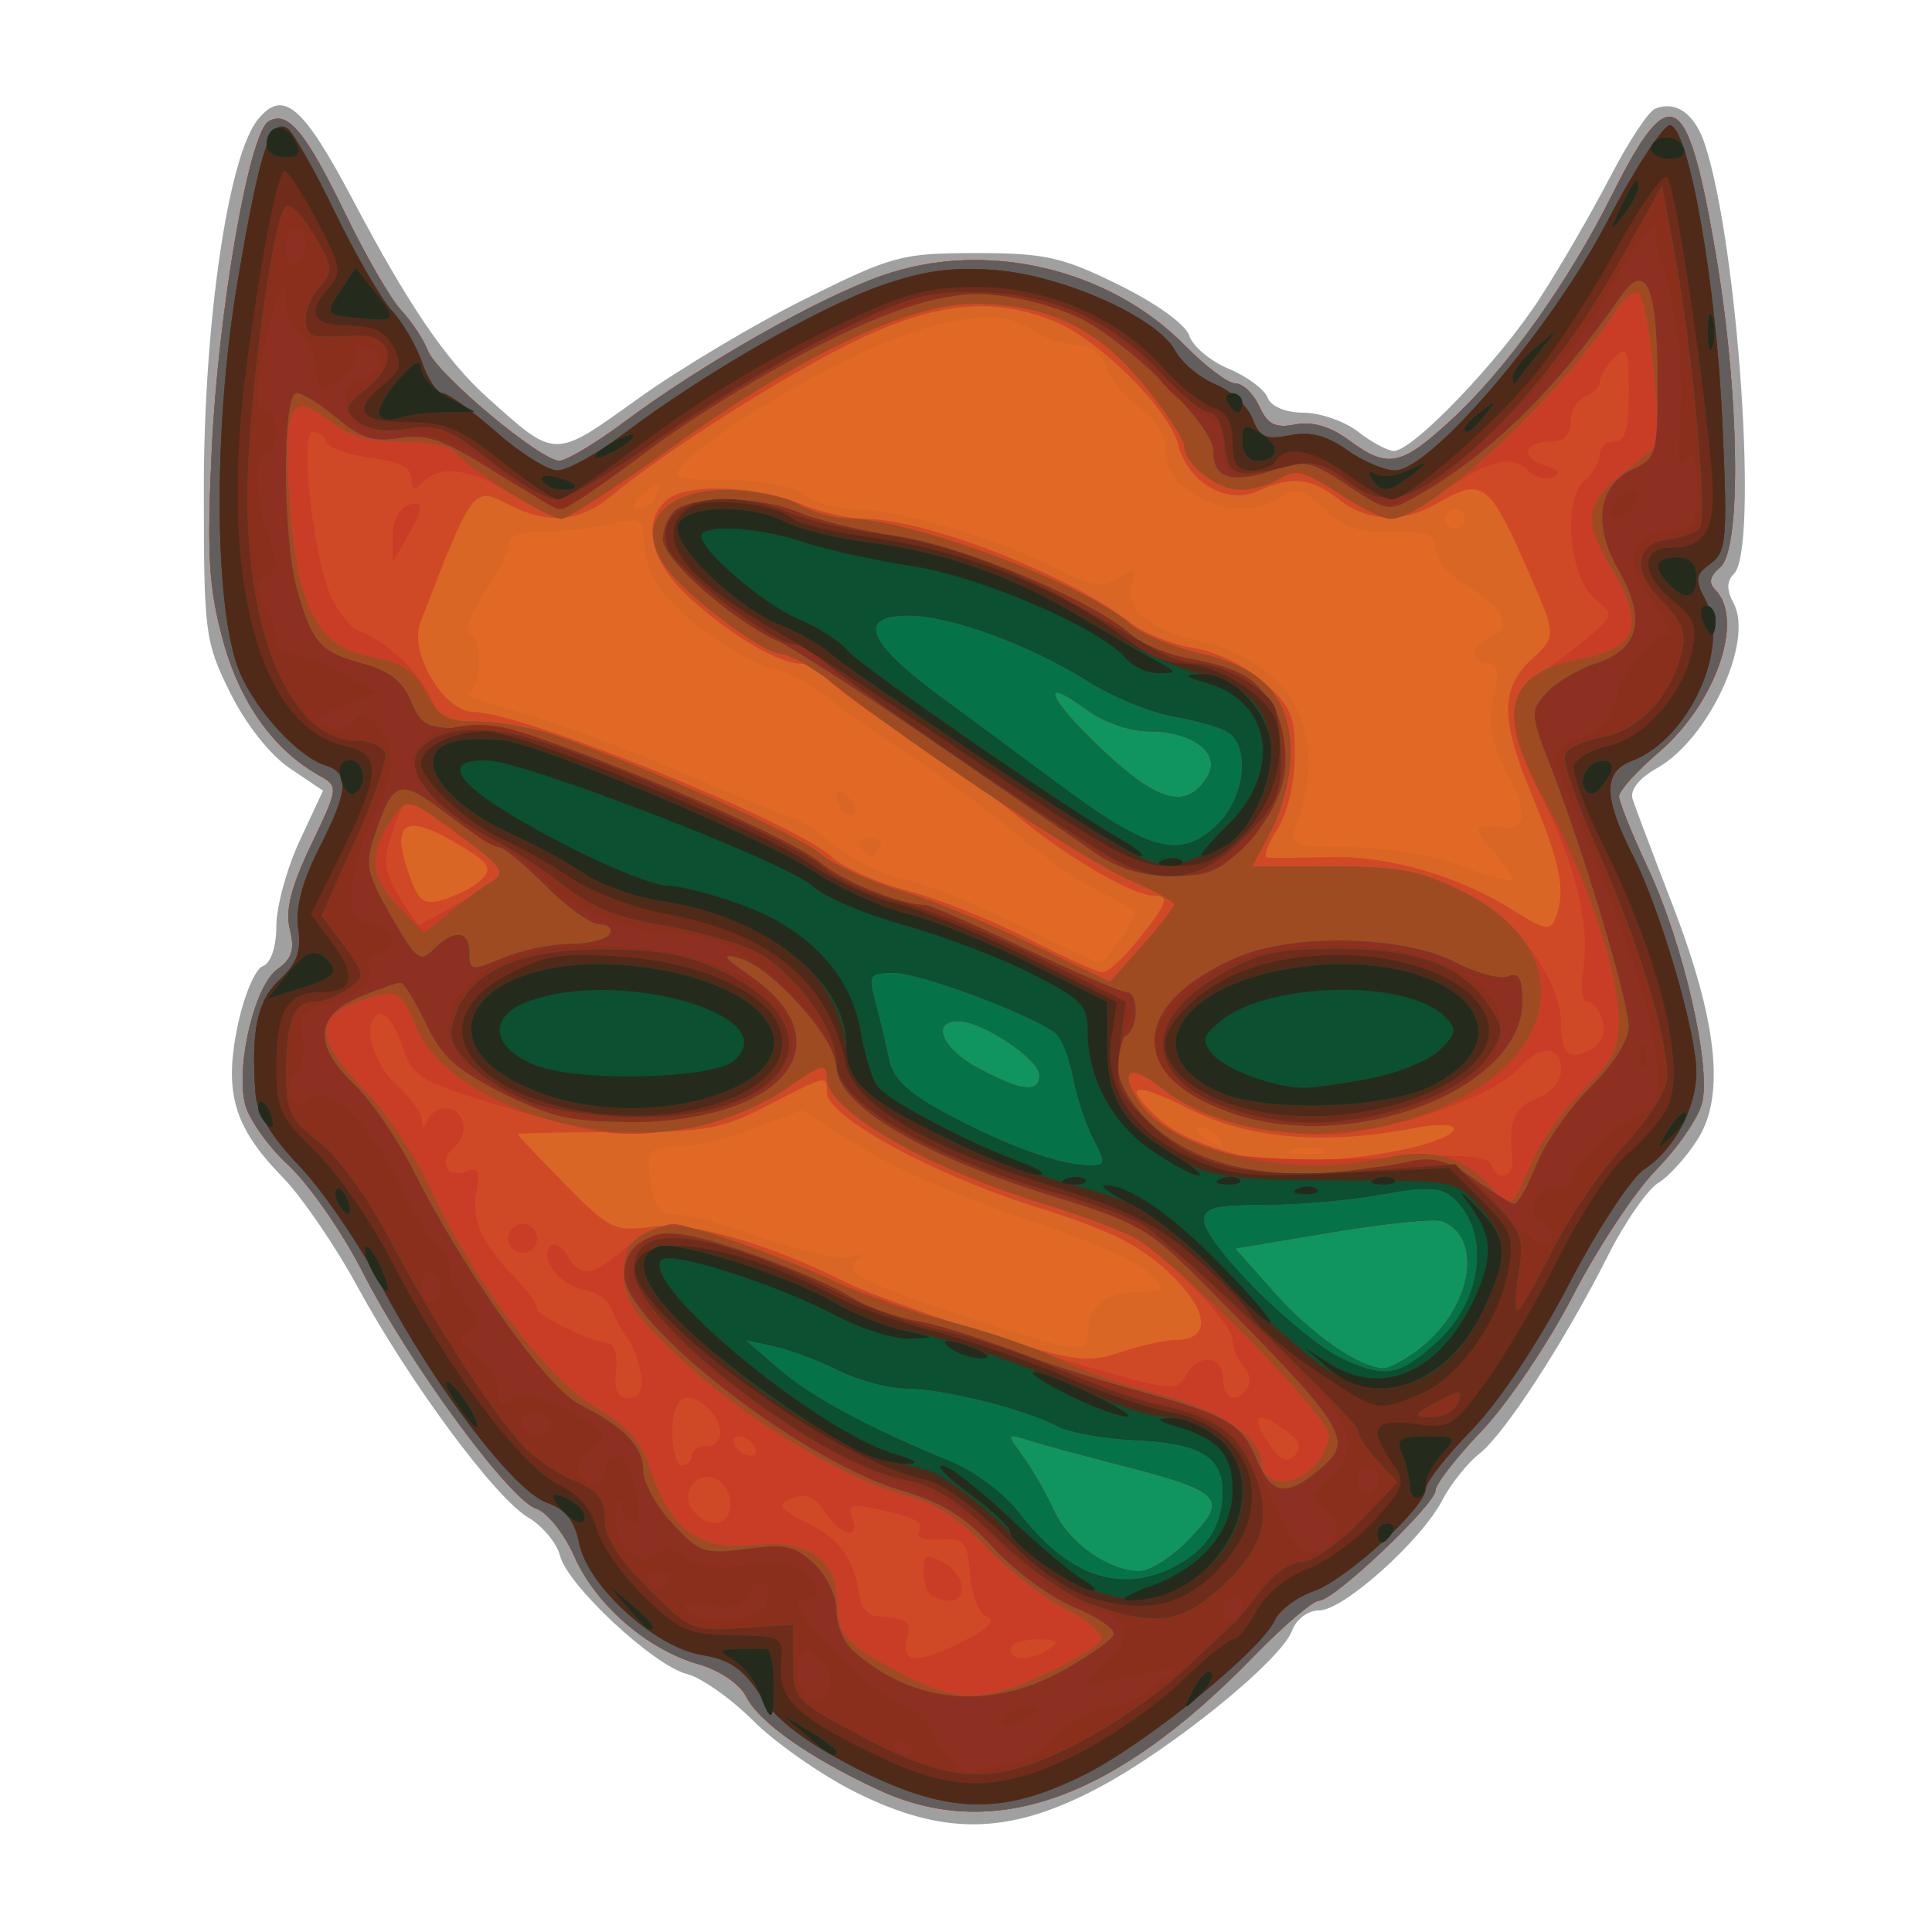 <?xml version="1.0" encoding="UTF-8" standalone="no"?>
<!-- Created with Inkscape (http://www.inkscape.org/) -->

<svg
   xmlns:dc="http://purl.org/dc/elements/1.1/"
   xmlns:cc="http://creativecommons.org/ns#"
   xmlns:rdf="http://www.w3.org/1999/02/22-rdf-syntax-ns#"
   xmlns:svg="http://www.w3.org/2000/svg"
   xmlns="http://www.w3.org/2000/svg"
   xmlns:sodipodi="http://sodipodi.sourceforge.net/DTD/sodipodi-0.dtd"
   xmlns:inkscape="http://www.inkscape.org/namespaces/inkscape"
   version="1.1"
   id="svg37118"
   width="200"
   height="200"
   viewBox="0 0 200 200"
   sodipodi:docname="indomita.svg"
   inkscape:version="0.92.4 (5da689c313, 2019-01-14)">
  <defs
     id="defs37122" />
  <sodipodi:namedview
     pagecolor="#ffffff"
     bordercolor="#666666"
     borderopacity="1"
     objecttolerance="10"
     gridtolerance="10"
     guidetolerance="10"
     inkscape:pageopacity="0"
     inkscape:pageshadow="2"
     inkscape:window-width="1920"
     inkscape:window-height="1051"
     id="namedview37120"
     showgrid="false"
     inkscape:zoom="3.337544"
     inkscape:cx="141.09476"
     inkscape:cy="102.15909"
     inkscape:window-x="-9"
     inkscape:window-y="-9"
     inkscape:window-maximized="1"
     inkscape:current-layer="svg37118" />
  <g
     id="g37128"
     transform="translate(0.599,-0.3)">
    <path
       style="fill:#a0a0a0"
       d="m 87.951,185.818 c -3.503,-1.75 -8.25,-5.064 -10.55,-7.364 -2.3,-2.3 -5.395,-4.486 -6.878,-4.858 -3.457,-0.868 -12.383,-9.187 -13.154,-12.26 -0.325,-1.294 -1.809,-3.073 -3.297,-3.952 -3.431,-2.027 -12.321,-14.055 -17.7,-23.948 -2.276,-4.186 -5.752,-9.264 -7.724,-11.283 -5.028,-5.149 -6.088,-8.722 -4.646,-15.668 0.641,-3.087 1.802,-5.857 2.581,-6.155 0.86,-0.33 1.42,-1.974 1.426,-4.186 0.005,-2.004 1.094,-5.972 2.42,-8.819 l 2.41,-5.176 -3.447,-2.324 C 27.343,78.442 24.842,75.27 23.223,72 20.613,66.728 20.5,65.859 20.5,51 20.5,33.684 23.027,16.399 26.108,12.651 28.729,9.461 30.762,11.201 36,21.121 c 5.705,10.803 9.609,16.53 13.875,20.354 7.115,6.378 6.818,6.376 15.561,0.103 C 69.755,38.479 77.569,33.819 82.8,31.222 91.784,26.762 92.762,26.5 100.427,26.5 c 7.152,0 8.907,0.39 14.788,3.285 3.886,1.913 6.935,4.113 7.302,5.267 0.346,1.09 2.178,2.629 4.07,3.42 1.893,0.791 3.708,2.133 4.034,2.983 0.358,0.932 1.84,1.554 3.736,1.567 C 136.086,43.034 138.625,43.924 140,45 c 1.375,1.076 3.033,1.966 3.683,1.978 1.968,0.037 10.954,-9.35 15.117,-15.79 2.15,-3.326 5.437,-8.999 7.304,-12.605 1.867,-3.606 3.958,-6.773 4.645,-7.038 2.211,-0.852 4.127,0.552 5.176,3.794 3.422,10.579 5.522,41.814 2.981,44.354 -0.772,0.772 -0.784,1.669 -0.041,3.057 2.111,3.945 -2.587,14.064 -7.921,17.059 -1.854,1.041 -2.831,2.269 -2.539,3.192 0.26,0.825 2.082,5.655 4.048,10.734 4.7,12.142 5.567,19.888 2.737,24.432 -1.142,1.834 -2.996,3.896 -4.119,4.584 -1.123,0.687 -3.459,4.056 -5.19,7.486 -4.529,8.972 -10.693,18.472 -13.333,20.548 -1.252,0.985 -2.979,3.148 -3.836,4.806 -2.156,4.168 -10.231,11.411 -12.722,11.411 -1.168,0 -2.387,0.898 -2.825,2.082 -1.152,3.114 -12.55,12.347 -20.213,16.373 -9.167,4.817 -15.892,4.914 -25.002,0.362 z"
       id="path37158"
       inkscape:connector-curvature="0" />
    <path
       style="fill:#e16925"
       d="m 90.296,185.558 c -7.154,-3.331 -12.32,-6.977 -13.666,-9.646 -0.649,-1.288 -2.735,-2.703 -4.902,-3.326 -5.341,-1.536 -10.641,-6.134 -12.864,-11.159 -1.048,-2.369 -2.826,-4.596 -3.955,-4.955 -2.746,-0.872 -13.183,-15.092 -17.94,-24.444 -2.106,-4.14 -5.598,-9.162 -7.76,-11.159 -2.162,-1.997 -4.184,-4.922 -4.493,-6.5 -0.83,-4.237 1.137,-12.153 3.416,-13.749 1.501,-1.052 1.805,-2.022 1.282,-4.102 -0.495,-1.972 0.113,-4.393 2.201,-8.762 2.831,-5.924 2.847,-6.058 0.892,-7.146 C 27.737,77.952 24.235,73.046 22.479,66.561 21.006,61.117 20.809,57.721 21.33,46.746 c 0.678,-14.269 3.857,-32.625 5.866,-33.867 1.959,-1.211 3.836,1.043 7.949,9.544 2.108,4.358 4.711,8.858 5.784,10.001 1.073,1.142 2.316,3.021 2.762,4.174 C 44.631,39.034 55.338,48 57.305,48 c 0.733,0 3.777,-1.823 6.763,-4.051 7.993,-5.964 19.956,-12.756 26.6,-15.103 10.697,-3.779 23.521,-0.815 31.444,7.268 2.095,2.138 4.43,3.886 5.189,3.886 0.758,0 1.866,1.069 2.462,2.376 0.854,1.873 1.645,2.269 3.737,1.869 1.76,-0.336 3.626,0.211 5.537,1.624 4.033,2.982 5.374,2.716 10.604,-2.105 5.757,-5.306 12.067,-14.148 16.692,-23.387 5.981,-11.949 7.751,-10.942 10.658,6.063 2.49,14.563 2.722,30.725 0.468,32.596 -1.07,0.888 -1.223,1.599 -0.5,2.322 3.065,3.065 0.045,11.773 -5.827,16.799 C 168.859,80.101 167,82.161 167,82.734 c 0,0.573 1.354,3.935 3.009,7.471 3.635,7.768 6.549,20.439 5.584,24.283 -0.383,1.527 -2.507,4.622 -4.719,6.879 -2.212,2.257 -6.101,8.129 -8.642,13.048 -2.541,4.92 -6.783,11.213 -9.426,13.984 C 150.163,151.17 148,153.949 148,154.574 148,156.036 137.493,166 135.95,166 c -0.643,0 -3.708,2.615 -6.81,5.811 -14.383,14.818 -26.974,19.274 -38.844,13.747 z"
       id="path37156"
       inkscape:connector-curvature="0" />
    <path
       style="fill:#da6625"
       d="m 90.296,185.558 c -7.154,-3.331 -12.32,-6.977 -13.666,-9.646 -0.649,-1.288 -2.735,-2.703 -4.902,-3.326 -5.341,-1.536 -10.641,-6.134 -12.864,-11.159 -1.048,-2.369 -2.826,-4.596 -3.955,-4.955 -2.746,-0.872 -13.183,-15.092 -17.94,-24.444 -2.106,-4.14 -5.598,-9.162 -7.76,-11.159 -2.162,-1.997 -4.184,-4.922 -4.493,-6.5 -0.83,-4.237 1.137,-12.153 3.416,-13.749 1.501,-1.052 1.805,-2.022 1.282,-4.102 -0.495,-1.972 0.113,-4.393 2.201,-8.762 2.831,-5.924 2.847,-6.058 0.892,-7.146 C 27.737,77.952 24.235,73.046 22.479,66.561 21.006,61.117 20.809,57.721 21.33,46.746 c 0.678,-14.269 3.857,-32.625 5.866,-33.867 1.959,-1.211 3.836,1.043 7.949,9.544 2.108,4.358 4.711,8.858 5.784,10.001 1.073,1.142 2.316,3.021 2.762,4.174 C 44.631,39.034 55.338,48 57.305,48 c 0.733,0 3.777,-1.823 6.763,-4.051 7.993,-5.964 19.956,-12.756 26.6,-15.103 10.697,-3.779 23.521,-0.815 31.444,7.268 2.095,2.138 4.43,3.886 5.189,3.886 0.758,0 1.866,1.069 2.462,2.376 0.854,1.873 1.645,2.269 3.737,1.869 1.76,-0.336 3.626,0.211 5.537,1.624 4.033,2.982 5.374,2.716 10.604,-2.105 5.757,-5.306 12.067,-14.148 16.692,-23.387 5.981,-11.949 7.751,-10.942 10.658,6.063 2.49,14.563 2.722,30.725 0.468,32.596 -1.07,0.888 -1.223,1.599 -0.5,2.322 3.065,3.065 0.045,11.773 -5.827,16.799 C 168.859,80.101 167,82.161 167,82.734 c 0,0.573 1.354,3.935 3.009,7.471 3.635,7.768 6.549,20.439 5.584,24.283 -0.383,1.527 -2.507,4.622 -4.719,6.879 -2.212,2.257 -6.101,8.129 -8.642,13.048 -2.541,4.92 -6.783,11.213 -9.426,13.984 C 150.163,151.17 148,153.949 148,154.574 148,156.036 137.493,166 135.95,166 c -0.643,0 -3.708,2.615 -6.81,5.811 -14.383,14.818 -26.974,19.274 -38.844,13.747 z M 112,138.2 c 0,-2.607 1.987,-4.2 5.239,-4.2 2.795,0 2.81,-0.031 0.972,-2.004 -1.027,-1.102 -6.747,-3.586 -12.71,-5.519 -5.964,-1.933 -13.597,-5.254 -16.964,-7.38 l -6.12,-3.865 -4.958,1.883 c -2.727,1.036 -6.121,1.883 -7.542,1.884 -3.351,0.001 -3.659,0.394 -3.131,3.995 0.332,2.264 0.969,3.007 2.578,3.01 1.175,0.002 5.287,1.115 9.137,2.472 3.85,1.357 7.9,2.226 9,1.93 1.347,-0.362 1.585,-0.248 0.731,0.349 -1.727,1.206 1.083,2.628 12.302,6.225 C 111.301,140.433 112,140.507 112,138.2 Z m 24.269,-18.856 c -0.677,-0.274 -2.027,-0.291 -3,-0.037 -0.973,0.254 -0.419,0.478 1.231,0.498 1.65,0.02 2.446,-0.187 1.769,-0.461 z M 125.5,118 c -0.34,-0.55 -1.154,-0.993 -1.809,-0.985 -0.716,0.009 -0.592,0.402 0.309,0.985 1.921,1.242 2.267,1.242 1.5,0 z M 115.465,97.413 c 0.932,-1.423 1.546,-2.715 1.365,-2.873 C 116.648,94.383 114.925,93.464 113,92.499 111.075,91.533 107.25,88.847 104.5,86.53 101.75,84.212 96.8,80.581 93.5,78.46 90.2,76.339 86.375,73.626 85,72.431 83.625,71.236 81.15,69.939 79.5,69.55 75.701,68.653 68.467,63.215 67.068,60.203 66.48,58.94 66,56.977 66,55.842 c 0,-1.863 -0.365,-1.985 -3.75,-1.25 -2.062,0.448 -5.213,0.802 -7,0.786 -2.108,-0.018 -3.25,0.456 -3.25,1.35 0,0.758 -1.129,3.04 -2.51,5.072 -1.38,2.032 -2.055,3.845 -1.5,4.03 1.464,0.488 1.246,6.153 -0.24,6.26 -0.688,0.05 1.675,0.89 5.25,1.867 3.575,0.977 11.333,3.862 17.241,6.41 C 76.148,82.915 81.259,85 81.597,85 c 0.338,0 2.255,1.287 4.259,2.859 2.004,1.572 5.251,3.153 7.214,3.512 1.964,0.359 7.139,2.415 11.5,4.568 4.361,2.153 8.215,3.948 8.565,3.988 0.349,0.04 1.398,-1.091 2.33,-2.514 z M 88.5,88 c -0.34,-0.55 0.11,-1 1,-1 0.89,0 1.34,0.45 1,1 -0.34,0.55 -0.79,1 -1,1 -0.21,0 -0.66,-0.45 -1,-1 z M 86.667,84.333 C 86.3,83.967 86,83.202 86,82.633 c 0,-0.627 0.466,-0.568 1.183,0.15 0.651,0.651 0.951,1.416 0.667,1.7 -0.284,0.284 -0.817,0.217 -1.183,-0.15 z m 67.33,4.163 c -2.326,-2.475 -2.121,-2.892 1.254,-2.548 2.257,0.23 2.215,-1.613 -0.144,-6.24 -1.426,-2.797 -1.699,-4.579 -1.105,-7.211 C 154.61,69.796 154.472,69 153.395,69 c -1.861,0 -1.785,-1.913 0.105,-2.638 2.496,-0.958 1.697,-3.048 -2,-5.229 -2.026,-1.195 -3.5,-2.857 -3.5,-3.945 0,-1.57 -0.727,-1.864 -4.419,-1.784 -3.403,0.074 -5.022,-0.47 -7.042,-2.368 -2.222,-2.087 -2.921,-2.278 -4.567,-1.25 -2.442,1.525 -5.467,1.549 -8.287,0.064 -2.754,-1.45 -3.65,-2.788 -3.669,-5.485 -0.008,-1.174 -1.16,-2.885 -2.56,-3.802 -1.4,-0.917 -2.963,-2.769 -3.475,-4.115 C 113.365,36.829 112.27,36 110.747,36 c -1.266,0 -3.341,-0.728 -4.611,-1.617 -4.608,-3.228 -15.476,0.14 -29.679,9.198 -2.774,1.769 -5.641,3.937 -6.372,4.818 C 68.891,49.837 69.361,50 74.686,50 c 3.667,0 6.672,0.56 7.872,1.468 1.068,0.808 3.309,1.483 4.981,1.5 4.68,0.049 14.383,2.806 20.278,5.761 4.527,2.27 5.618,2.479 7.337,1.405 1.792,-1.119 1.952,-1.048 1.418,0.634 -0.773,2.436 1.857,4.785 6.427,5.74 10.31,2.155 14.285,9.767 10.395,19.903 -0.517,1.347 0.353,1.588 5.748,1.588 3.833,4.91e-4 8.342,0.757 11.357,1.906 2.75,1.048 5.189,1.721 5.421,1.495 0.231,-0.225 -0.635,-1.533 -1.924,-2.906 z M 151,54 c 0,-0.55 -0.45,-1 -1,-1 -0.55,0 -1,0.45 -1,1 0,0.55 0.45,1 1,1 0.55,0 1,-0.45 1,-1 z M 67.416,51.359 C 67.943,49.986 67.796,49.924 66.523,50.981 64.788,52.421 64.607,53 65.893,53 c 0.491,0 1.176,-0.739 1.523,-1.641 z"
       id="path37154"
       inkscape:connector-curvature="0" />
    <path
       style="fill:#d04926"
       d="m 90.296,185.558 c -7.154,-3.331 -12.32,-6.977 -13.666,-9.646 -0.649,-1.288 -2.735,-2.703 -4.902,-3.326 -5.341,-1.536 -10.641,-6.134 -12.864,-11.159 -1.048,-2.369 -2.826,-4.596 -3.955,-4.955 -2.746,-0.872 -13.183,-15.092 -17.94,-24.444 -2.106,-4.14 -5.598,-9.162 -7.76,-11.159 -2.162,-1.997 -4.184,-4.922 -4.493,-6.5 -0.83,-4.237 1.137,-12.153 3.416,-13.749 1.501,-1.052 1.805,-2.022 1.282,-4.102 -0.495,-1.972 0.113,-4.393 2.201,-8.762 2.831,-5.924 2.847,-6.058 0.892,-7.146 C 27.737,77.952 24.235,73.046 22.479,66.561 21.006,61.117 20.809,57.721 21.33,46.746 c 0.678,-14.269 3.857,-32.625 5.866,-33.867 1.959,-1.211 3.836,1.043 7.949,9.544 2.108,4.358 4.711,8.858 5.784,10.001 1.073,1.142 2.316,3.021 2.762,4.174 C 44.631,39.034 55.338,48 57.305,48 c 0.733,0 3.777,-1.823 6.763,-4.051 7.993,-5.964 19.956,-12.756 26.6,-15.103 10.697,-3.779 23.521,-0.815 31.444,7.268 2.095,2.138 4.43,3.886 5.189,3.886 0.758,0 1.866,1.069 2.462,2.376 0.854,1.873 1.645,2.269 3.737,1.869 1.76,-0.336 3.626,0.211 5.537,1.624 4.033,2.982 5.374,2.716 10.604,-2.105 5.757,-5.306 12.067,-14.148 16.692,-23.387 5.981,-11.949 7.751,-10.942 10.658,6.063 2.49,14.563 2.722,30.725 0.468,32.596 -1.07,0.888 -1.223,1.599 -0.5,2.322 3.065,3.065 0.045,11.773 -5.827,16.799 C 168.859,80.101 167,82.161 167,82.734 c 0,0.573 1.354,3.935 3.009,7.471 3.635,7.768 6.549,20.439 5.584,24.283 -0.383,1.527 -2.507,4.622 -4.719,6.879 -2.212,2.257 -6.101,8.129 -8.642,13.048 -2.541,4.92 -6.783,11.213 -9.426,13.984 C 150.163,151.17 148,153.949 148,154.574 148,156.036 137.493,166 135.95,166 c -0.643,0 -3.708,2.615 -6.81,5.811 -14.383,14.818 -26.974,19.274 -38.844,13.747 z M 121.157,139 c 3.724,0 3.364,-3.124 -0.809,-7.017 -3.069,-2.862 -6.261,-4.425 -13.915,-6.813 C 96.07,121.938 85,115.87 85,113.423 c 0,-1.863 0.029,-1.869 -6.168,1.327 -4.798,2.474 -6.36,2.75 -15.582,2.75 -5.638,0 -10.25,0.095 -10.25,0.21 9.8e-5,0.116 2.197,2.442 4.883,5.171 4.616,4.689 5.107,4.93 8.981,4.411 4.122,-0.553 12.089,1.729 20.137,5.767 1.925,0.966 8.225,3.272 14,5.126 9.644,3.095 10.816,3.266 14.376,2.093 C 117.507,139.575 120.109,139 121.157,139 Z M 146.25,118.928 c 5.148,-1.38 4.747,-2.852 -0.5,-1.837 -9.14,1.768 -17.085,1.102 -23.109,-1.936 -5.872,-2.962 -7.181,-2.667 -3.478,0.783 1.966,1.831 4.773,3.036 10.337,4.435 2.585,0.65 11.944,-0.157 16.75,-1.445 z m -29,-21.374 C 120.333,93.69 120.558,93 118.735,93 116.67,93 109.822,89.013 105,85.003 102.525,82.944 97.317,79.206 93.428,76.696 89.538,74.186 85.77,71.428 85.055,70.566 84.34,69.705 83.113,69 82.328,69 80.03,69 75.181,66.159 70.94,62.327 66.694,58.491 65.71,54.315 68.505,51.996 70.526,50.318 77.703,50.56 82.248,52.459 84.276,53.307 87.253,54 88.863,54 c 6.34,0 21.321,5.853 27.577,10.774 1.37,1.078 4.305,2.25 6.523,2.604 2.35,0.376 5.389,1.858 7.285,3.553 2.85,2.547 3.245,3.508 3.185,7.746 -0.04,2.87 -0.799,5.954 -1.865,7.581 -0.988,1.509 -1.408,2.78 -0.932,2.825 0.476,0.045 3.355,0.017 6.398,-0.062 6.127,-0.159 13.365,1.944 19.056,5.536 3.181,2.008 3.818,2.129 4.321,0.818 1.1,-2.867 0.597,-5.497 -2.457,-12.832 -3.279,-7.876 -3.248,-11.06 0.137,-14.123 2.379,-2.153 2.374,-2.469 -0.145,-8.223 C 153.485,50.002 153.011,49.636 148,52.5 c -3.471,1.984 -7.053,1.805 -10,-0.5 -2.884,-2.256 -4.895,-2.461 -8.412,-0.858 -3.182,1.45 -7.242,-0.915 -8.213,-4.784 -0.913,-3.638 -8.098,-10.826 -12.747,-12.753 -6.299,-2.611 -12.225,-2.065 -20.47,1.887 -7.186,3.444 -19.975,11.548 -25.485,16.148 -3.25,2.714 -6.556,2.99 -10.622,0.887 C 48.38,50.628 48.347,50.672 42.918,64.738 41.712,67.862 45.36,74 48.424,74 c 4.985,0 33.317,11.468 37.091,15.014 1.173,1.102 4.689,2.67 7.814,3.484 3.124,0.814 8.716,3.038 12.426,4.942 3.71,1.904 7.196,3.484 7.746,3.512 0.55,0.027 2.237,-1.502 3.75,-3.397 z m -68.5,-5.798 c 1.893,-1.515 1.569,-2.064 -2.633,-4.463 -5.092,-2.907 -6.338,-1.633 -4.116,4.21 0.81,2.131 1.429,2.501 3.25,1.943 C 46.488,93.066 48.062,92.305 48.75,91.755 Z"
       id="path37152"
       inkscape:connector-curvature="0" />
    <path
       style="fill:#c93d26"
       d="m 90.296,185.558 c -7.154,-3.331 -12.32,-6.977 -13.666,-9.646 -0.649,-1.288 -2.735,-2.703 -4.902,-3.326 -5.341,-1.536 -10.641,-6.134 -12.864,-11.159 -1.048,-2.369 -2.826,-4.596 -3.955,-4.955 -2.746,-0.872 -13.183,-15.092 -17.94,-24.444 -2.106,-4.14 -5.598,-9.162 -7.76,-11.159 -2.162,-1.997 -4.184,-4.922 -4.493,-6.5 -0.83,-4.237 1.137,-12.153 3.416,-13.749 1.501,-1.052 1.805,-2.022 1.282,-4.102 -0.495,-1.972 0.113,-4.393 2.201,-8.762 2.831,-5.924 2.847,-6.058 0.892,-7.146 C 27.737,77.952 24.235,73.046 22.479,66.561 21.006,61.117 20.809,57.721 21.33,46.746 c 0.678,-14.269 3.857,-32.625 5.866,-33.867 1.959,-1.211 3.836,1.043 7.949,9.544 2.108,4.358 4.711,8.858 5.784,10.001 1.073,1.142 2.316,3.021 2.762,4.174 C 44.631,39.034 55.338,48 57.305,48 c 0.733,0 3.777,-1.823 6.763,-4.051 7.993,-5.964 19.956,-12.756 26.6,-15.103 10.697,-3.779 23.521,-0.815 31.444,7.268 2.095,2.138 4.43,3.886 5.189,3.886 0.758,0 1.866,1.069 2.462,2.376 0.854,1.873 1.645,2.269 3.737,1.869 1.76,-0.336 3.626,0.211 5.537,1.624 4.033,2.982 5.374,2.716 10.604,-2.105 5.757,-5.306 12.067,-14.148 16.692,-23.387 5.981,-11.949 7.751,-10.942 10.658,6.063 2.49,14.563 2.722,30.725 0.468,32.596 -1.07,0.888 -1.223,1.599 -0.5,2.322 3.065,3.065 0.045,11.773 -5.827,16.799 C 168.859,80.101 167,82.161 167,82.734 c 0,0.573 1.354,3.935 3.009,7.471 3.635,7.768 6.549,20.439 5.584,24.283 -0.383,1.527 -2.507,4.622 -4.719,6.879 -2.212,2.257 -6.101,8.129 -8.642,13.048 -2.541,4.92 -6.783,11.213 -9.426,13.984 C 150.163,151.17 148,153.949 148,154.574 148,156.036 137.493,166 135.95,166 c -0.643,0 -3.708,2.615 -6.81,5.811 -14.383,14.818 -26.974,19.274 -38.844,13.747 z m 8.993,-15.45 c 2.5,-1.275 3.243,-2.073 2.275,-2.444 -0.811,-0.311 -1.574,-2.209 -1.751,-4.357 -0.286,-3.472 -0.557,-3.789 -3.086,-3.614 -1.525,0.105 -2.53,-0.201 -2.234,-0.681 0.681,-1.102 -0.174,-1.599 -4.243,-2.472 -2.71,-0.581 -3.149,-0.435 -2.643,0.882 0.9,2.345 -1.143,1.912 -2.808,-0.596 -1.053,-1.586 -1.966,-1.97 -3.372,-1.419 -1.692,0.664 -1.478,0.99 1.751,2.662 3.4,1.761 4.66,3.626 5.273,7.8 0.131,0.892 0.87,1.668 1.643,1.724 3.345,0.244 3.692,0.505 3.195,2.407 -0.668,2.556 1.134,2.588 6,0.107 z m -3.623,-4.774 C 95.3,164.967 95,163.826 95,162.798 c 0,-1.559 0.332,-1.691 2,-0.798 2.248,1.203 2.714,4 0.667,4 -0.733,0 -1.633,-0.3 -2,-0.667 z M 108,171 c 1.169,-0.755 0.893,-0.973 -1.25,-0.985 C 105.237,170.007 104,170.45 104,171 c 0,1.264 2.043,1.264 4,0 z M 75,155.969 c 0,-1.117 -0.72,-2.308 -1.601,-2.646 -2.038,-0.782 -3.645,1.675 -2.219,3.394 C 72.806,158.676 75,158.246 75,155.969 Z M 71,151 c 0,-0.55 0.675,-1 1.5,-1 1.8,0 1.969,-2.131 0.3,-3.8 -2.262,-2.262 -3.8,-1.332 -3.8,2.3 0,1.925 0.45,3.5 1,3.5 0.55,0 1,-0.45 1,-1 z m 61.559,-2.567 c -2.966,-2.189 -3.789,-1.713 -1.933,1.119 1.227,1.873 1.964,2.254 2.773,1.433 0.804,-0.817 0.578,-1.505 -0.84,-2.551 z M 77.5,150 c -0.34,-0.55 -1.068,-1 -1.618,-1 -0.55,0 -0.722,0.45 -0.382,1 0.34,0.55 1.068,1 1.618,1 0.55,0 0.722,-0.45 0.382,-1 z m -11.752,-7.389 c -0.176,-1.314 -0.797,-3.002 -1.379,-3.75 -0.582,-0.748 -1.326,-2.113 -1.653,-3.033 -0.327,-0.92 -1.588,-1.82 -2.803,-2 -2.466,-0.366 -4.773,-3.301 -3.553,-4.521 0.434,-0.434 1.228,-0.006 1.764,0.952 1.315,2.35 2.546,2.196 6.058,-0.758 1.634,-1.375 3.845,-2.5 4.913,-2.5 1.068,0 5.871,1.609 10.673,3.575 12.207,4.997 23.615,8.894 35.599,12.16 5.439,1.482 5.935,1.477 6.8,-0.068 C 123.46,140.355 126,140.576 126,143 c 0,2.156 1.462,2.679 2.554,0.913 0.37,-0.598 0.171,-1.588 -0.441,-2.2 C 127.501,141.101 127,139.884 127,139.008 c 0,-1.766 -7.241,-9.13 -10.738,-10.92 -1.231,-0.63 -5.281,-2.084 -9,-3.231 C 95.252,121.154 85,115.211 85,111.953 c 0,-1.715 -0.436,-1.606 -4.25,1.062 -4.878,3.412 -13.372,5.357 -19.25,4.406 -2.2,-0.356 -7.456,-1.73 -11.679,-3.055 -7.126,-2.234 -7.763,-2.663 -8.845,-5.939 -0.641,-1.942 -1.685,-3.353 -2.321,-3.136 -1.87,0.639 -0.745,5.029 1.9,7.411 1.345,1.211 2.481,2.786 2.524,3.5 0.061,1.006 0.193,1.016 0.583,0.048 0.277,-0.688 1.094,-1.25 1.814,-1.25 1.96,0 2.608,2.685 0.975,4.04 -1.756,1.457 -0.818,3.314 1.269,2.514 1.193,-0.458 1.408,-0.005 1.003,2.112 -0.559,2.922 0.519,5.312 4.026,8.925 1.238,1.275 2.25,2.69 2.25,3.144 0,0.785 5.375,3.405 7.5,3.656 0.55,0.065 0.855,1.353 0.678,2.863 C 62.946,144.242 63.3,145 64.463,145 c 1.116,0 1.508,-0.729 1.286,-2.389 z M 52,128.5 c 0,-0.825 0.675,-1.5 1.5,-1.5 0.825,0 1.5,0.675 1.5,1.5 0,0.825 -0.675,1.5 -1.5,1.5 -0.825,0 -1.5,-0.675 -1.5,-1.5 z m 103.948,-8.25 c -0.401,-3.938 0.175,-5.346 2.552,-6.25 1.531,-0.582 2.5,-1.736 2.5,-2.975 0,-2.579 -2.169,-2.601 -4.481,-0.046 -2.327,2.571 -11.141,5.841 -17.876,6.633 -6.202,0.729 -14.842,-1.408 -19.038,-4.708 -3.274,-2.576 -4.457,-1.853 -2.315,1.415 3.684,5.622 9.194,6.659 30.163,5.674 3.803,-0.179 6.09,0.133 6.333,0.863 0.605,1.816 2.358,1.324 2.162,-0.607 z m 9.345,-14.237 C 165.004,104.906 164.31,104 163.753,104 c -0.594,0 -0.787,-1.403 -0.464,-3.388 0.741,-4.566 -0.8,-10.903 -4.348,-17.886 -3.649,-7.181 -3.735,-10.077 -0.368,-12.429 1.415,-0.988 3.777,-2.811 5.25,-4.05 2.677,-2.253 2.677,-2.253 0.639,-4 C 161.807,59.973 161.134,51.964 163.435,50.054 164.296,49.339 165,48.135 165,47.378 165,46.62 165.675,46 166.5,46 c 1.136,0 1.5,-1.23 1.5,-5.071 0,-4.508 -0.167,-4.905 -1.5,-3.571 -0.825,0.825 -1.5,1.934 -1.5,2.464 0,0.53 -0.675,1.223 -1.5,1.54 -0.825,0.317 -1.5,1.49 -1.5,2.607 C 162,45.313 161.343,46 160.059,46 c -2.851,0 -3.393,1.664 -0.798,2.454 1.495,0.455 1.795,0.862 0.901,1.226 -0.736,0.3 -1.838,0.045 -2.45,-0.567 C 155.939,47.339 153.815,47.799 149,51 c -2.475,1.645 -5.072,2.993 -5.771,2.996 -0.699,0.002 -3.099,-1.205 -5.334,-2.684 -3.383,-2.239 -4.38,-2.49 -5.965,-1.5 C 130.883,50.465 129.044,51 127.842,51 125.417,51 122,48.356 122,46.48 c 0,-0.666 -1.859,-3.496 -4.131,-6.289 -4.82,-5.926 -10.005,-8.419 -17.581,-8.453 -6.803,-0.031 -18.124,5.368 -31.729,15.129 -5.468,3.923 -10.418,7.131 -11,7.128 C 56.976,53.992 54.7,52.881 52.5,51.526 48.086,48.807 45.029,48.371 43.2,50.2 42.267,51.133 42,51.051 42,49.832 42,48.744 40.704,48.09 37.772,47.696 35.446,47.384 33.383,46.65 33.188,46.065 32.993,45.479 32.368,45 31.8,45 c -1.364,0 -0.069,12.375 1.754,16.764 0.746,1.795 2.163,3.55 3.151,3.899 2.657,0.94 6.386,4.522 7.377,7.087 0.695,1.8 1.649,2.25 4.768,2.25 2.144,0 5.868,0.684 8.275,1.521 9.506,3.304 24.52,10.011 27.114,12.112 1.506,1.22 5.2,2.934 8.208,3.809 3.008,0.875 9.161,3.375 13.671,5.556 l 8.201,3.966 3.299,-3.732 c 1.814,-2.053 3.317,-3.98 3.34,-4.283 0.023,-0.303 -2.096,-1.47 -4.708,-2.594 C 111.758,89.424 94.043,77.668 85.642,71.042 83.52,69.369 81.11,68 80.286,68 78.603,68 71.414,62.736 68.772,59.571 64.905,54.936 67.707,50.982 74.821,51.035 77.395,51.055 80.625,51.714 82,52.5 c 1.375,0.786 3.643,1.445 5.04,1.465 6.833,0.095 24.595,6.743 29.46,11.027 1.1,0.968 4.366,2.312 7.257,2.986 6.516,1.519 9.243,4.593 9.243,10.422 0,2.271 -0.901,5.811 -2.002,7.865 L 128.996,90 h 8.306 c 6.906,0 9.171,0.431 13.442,2.559 C 156.25,95.304 161,101.649 161,106.261 c 0,3.13 0.85,3.889 3.041,2.716 1.146,-0.613 1.591,-1.667 1.252,-2.965 z M 40.035,55.857 C 40.016,54.403 40.675,52.955 41.5,52.638 43.35,51.929 43.35,52.765 41.5,56 l -1.429,2.5 -0.035,-2.643 z m 7.582,37.522 C 50.077,91.937 51.958,90.636 51.795,90.489 50.443,89.263 41.892,83 41.569,83 c -0.228,0 -0.93,1.565 -1.561,3.477 -0.966,2.926 -0.865,3.956 0.638,6.5 C 41.628,94.64 42.592,96 42.788,96 c 0.196,0 2.369,-1.18 4.83,-2.621 z"
       id="path37150"
       inkscape:connector-curvature="0" />
    <path
       style="fill:#625e5d"
       d="m 90.296,185.558 c -7.154,-3.331 -12.32,-6.977 -13.666,-9.646 -0.649,-1.288 -2.735,-2.703 -4.902,-3.326 -5.341,-1.536 -10.641,-6.134 -12.864,-11.159 -1.048,-2.369 -2.826,-4.596 -3.955,-4.955 -2.746,-0.872 -13.183,-15.092 -17.94,-24.444 -2.106,-4.14 -5.598,-9.162 -7.76,-11.159 -2.162,-1.997 -4.184,-4.922 -4.493,-6.5 -0.83,-4.237 1.137,-12.153 3.416,-13.749 1.501,-1.052 1.805,-2.022 1.282,-4.102 -0.495,-1.972 0.113,-4.393 2.201,-8.762 2.831,-5.924 2.847,-6.058 0.892,-7.146 C 27.737,77.952 24.235,73.046 22.479,66.561 21.006,61.117 20.809,57.721 21.33,46.746 c 0.678,-14.269 3.857,-32.625 5.866,-33.867 1.959,-1.211 3.836,1.043 7.949,9.544 2.108,4.358 4.711,8.858 5.784,10.001 1.073,1.142 2.316,3.021 2.762,4.174 C 44.631,39.034 55.338,48 57.305,48 c 0.733,0 3.777,-1.823 6.763,-4.051 7.993,-5.964 19.956,-12.756 26.6,-15.103 10.697,-3.779 23.521,-0.815 31.444,7.268 2.095,2.138 4.43,3.886 5.189,3.886 0.758,0 1.866,1.069 2.462,2.376 0.854,1.873 1.645,2.269 3.737,1.869 1.76,-0.336 3.626,0.211 5.537,1.624 4.033,2.982 5.374,2.716 10.604,-2.105 5.757,-5.306 12.067,-14.148 16.692,-23.387 5.981,-11.949 7.751,-10.942 10.658,6.063 2.49,14.563 2.722,30.725 0.468,32.596 -1.07,0.888 -1.223,1.599 -0.5,2.322 3.065,3.065 0.045,11.773 -5.827,16.799 C 168.859,80.101 167,82.161 167,82.734 c 0,0.573 1.354,3.935 3.009,7.471 3.635,7.768 6.549,20.439 5.584,24.283 -0.383,1.527 -2.507,4.622 -4.719,6.879 -2.212,2.257 -6.101,8.129 -8.642,13.048 -2.541,4.92 -6.783,11.213 -9.426,13.984 C 150.163,151.17 148,153.949 148,154.574 148,156.036 137.493,166 135.95,166 c -0.643,0 -3.708,2.615 -6.81,5.811 -14.383,14.818 -26.974,19.274 -38.844,13.747 z m 17.331,-11.965 c 2.82,-1.313 5.423,-2.866 5.785,-3.452 0.374,-0.606 -1.188,-2.003 -3.627,-3.244 C 107.428,165.698 103.7,162.799 101.5,160.454 98.728,157.5 96.118,155.832 93,155.021 86.681,153.378 76.241,147.001 69.618,140.738 65.047,136.416 64,134.823 64,132.191 c 0,-2.512 0.58,-3.499 2.599,-4.419 2.175,-0.991 3.684,-0.8 9.25,1.167 3.658,1.293 8.391,3.222 10.518,4.286 2.127,1.064 7.251,2.821 11.387,3.904 4.136,1.083 9.259,2.857 11.385,3.941 2.125,1.084 6.676,2.682 10.113,3.55 6.259,1.581 10.749,4.541 10.749,7.085 0,2.224 2.931,2.667 5.037,0.761 1.08,-0.977 1.963,-2.57 1.963,-3.541 0,-2.067 -16.081,-18.399 -20.228,-20.543 -1.561,-0.807 -5.861,-2.4 -9.555,-3.539 C 95.25,121.154 85,115.206 85,111.953 c 0,-1.715 -0.436,-1.606 -4.25,1.062 -2.385,1.669 -6.664,3.434 -9.75,4.023 -11.28,2.153 -25.448,-3.08 -28.57,-10.552 -1.618,-3.872 -1.811,-3.946 -6.28,-2.388 -4.274,1.49 -4.039,3.914 0.866,8.918 2.209,2.253 5.315,6.884 6.903,10.29 4.509,9.673 12.182,19.829 17.189,22.75 3.322,1.938 4.702,3.523 5.662,6.503 1.951,6.057 5.095,8.322 10.679,7.693 5.399,-0.609 8.543,1.465 8.568,5.652 0.021,3.615 0.796,4.525 6.384,7.493 6.041,3.209 8.683,3.243 15.229,0.195 z M 157.925,120.75 c 1.019,-2.337 3.478,-5.801 5.464,-7.696 C 166.244,110.329 167,108.846 167,105.969 c 0,-4.917 -3.422,-15.131 -7.582,-22.631 -5.239,-9.446 -4.221,-13.37 3.859,-14.869 5.499,-1.021 6.4,-3.456 3.261,-8.812 -3.348,-5.714 -3.218,-6.95 1.111,-10.519 l 3.65,-3.008 -0.678,-7.293 c -0.373,-4.011 -1.048,-7.663 -1.501,-8.116 -0.453,-0.453 -1.642,0.437 -2.642,1.978 C 160.768,41.491 147.197,54 143.369,54 c -0.776,0 -3.239,-1.21 -5.474,-2.688 -3.383,-2.239 -4.38,-2.49 -5.965,-1.5 C 130.883,50.465 129.044,51 127.842,51 125.417,51 122,48.356 122,46.48 c 0,-0.666 -1.859,-3.496 -4.131,-6.289 -4.82,-5.926 -10.005,-8.419 -17.581,-8.453 C 93.485,31.707 82.164,37.106 68.559,46.867 63.091,50.79 58.117,54 57.504,54 56.092,54 47.463,48.558 46.56,47.098 46.187,46.494 43.719,46 41.076,46 c -3.342,0 -5.606,-0.629 -7.431,-2.065 -4.161,-3.273 -5,-1.761 -4.326,7.792 0.814,11.528 2.829,15.486 8.436,16.57 3.271,0.632 4.607,1.503 5.776,3.763 C 44.814,74.541 45.653,75 48.9,75 c 2.117,0 5.818,0.684 8.224,1.521 9.506,3.304 24.52,10.011 27.114,12.112 1.506,1.22 5.2,2.934 8.208,3.809 3.008,0.875 9.161,3.375 13.671,5.556 l 8.201,3.966 3.299,-3.732 c 1.814,-2.053 3.317,-3.98 3.34,-4.283 0.023,-0.303 -2.096,-1.47 -4.708,-2.594 C 111.758,89.424 94.043,77.668 85.642,71.042 83.52,69.369 81.11,68 80.286,68 78.603,68 71.414,62.736 68.772,59.571 64.905,54.936 67.707,50.982 74.821,51.035 77.395,51.055 80.625,51.714 82,52.5 c 1.375,0.786 3.643,1.445 5.04,1.465 6.833,0.095 24.595,6.743 29.46,11.027 1.1,0.968 4.366,2.312 7.257,2.986 6.516,1.519 9.243,4.593 9.243,10.422 0,2.271 -0.901,5.811 -2.002,7.865 L 128.996,90 h 8.306 c 6.943,0 9.163,0.427 13.53,2.603 11.219,5.591 10.674,16.09 -1.133,21.825 -9.874,4.796 -22.896,4.137 -30.093,-1.525 -3.274,-2.576 -4.457,-1.853 -2.315,1.415 3.443,5.255 15.842,8.074 25.638,5.828 4.691,-1.075 8.288,-0.002 11.017,3.286 1.798,2.166 1.892,2.103 3.979,-2.684 z M 50.398,91.5 c 1.419,-0.852 0.892,-1.571 -3.554,-4.853 -4.956,-3.658 -5.289,-3.759 -6.575,-2 -2.738,3.743 -2.667,6.327 0.258,9.38 l 2.775,2.897 2.715,-2.212 C 47.51,93.495 49.482,92.05 50.398,91.5 Z"
       id="path37148"
       inkscape:connector-curvature="0" />
    <path
       style="fill:#9f4b21"
       d="m 87.82,183.237 c -5.057,-2.601 -8.044,-4.883 -9.664,-7.387 -1.796,-2.776 -3.215,-3.763 -6.065,-4.219 -4.859,-0.777 -11.84,-7.123 -12.73,-11.573 -0.468,-2.341 -1.413,-3.528 -3.341,-4.2 C 52.641,154.679 44.488,144.011 38.933,133.5 36.608,129.1 32.763,123.475 30.389,121 c -2.86,-2.982 -4.39,-5.512 -4.536,-7.5 -0.477,-6.526 0.185,-9.631 2.514,-11.798 1.794,-1.669 2.256,-2.953 1.908,-5.304 -0.307,-2.076 0.398,-4.794 2.132,-8.217 3.088,-6.095 3.228,-7.844 0.693,-8.649 -2.791,-0.886 -7.026,-5.447 -8.815,-9.493 -2.733,-6.181 -2.871,-25.323 -0.294,-40.536 2.3,-13.573 3.406,-16.992 5.15,-15.915 0.573,0.354 2.795,4.27 4.938,8.701 2.143,4.432 4.793,9.011 5.888,10.177 1.095,1.166 2.494,3.563 3.109,5.327 C 43.693,39.557 44.645,41 45.194,41 c 0.549,0 3.044,1.8 5.543,4 2.499,2.2 5.372,4 6.383,4 1.011,0 4.102,-1.713 6.868,-3.806 8.038,-6.084 20.032,-13 26.518,-15.291 4.5,-1.589 7.489,-1.997 11.993,-1.635 7.011,0.564 16.734,4.932 18.556,8.336 0.666,1.245 2.539,2.814 4.162,3.486 1.623,0.672 3.348,2.268 3.834,3.547 0.736,1.935 1.382,2.226 3.853,1.731 2.123,-0.425 3.816,0.009 5.936,1.519 C 140.474,48.049 142.705,49 143.8,49 c 3.707,0 16.168,-14.628 22.043,-25.875 2.939,-5.626 5.864,-10.06 6.5,-9.853 1.943,0.632 4.71,16.477 5.348,30.634 0.551,12.225 0.444,13.523 -1.218,14.738 -1.586,1.16 -1.654,1.649 -0.521,3.765 2.628,4.91 -1.715,14.411 -7.612,16.653 -3.02,1.148 -2.985,3.729 0.133,9.883 C 171.323,94.571 175,107.151 175,111.28 c 0,3.722 -2.306,8.035 -5.367,10.042 -1.358,0.89 -4.869,6.233 -7.801,11.873 -3.162,6.082 -7.264,12.239 -10.082,15.132 -2.612,2.682 -4.75,5.413 -4.75,6.068 0,1.92 -8.229,9.442 -11.624,10.626 -1.715,0.598 -3.513,1.943 -3.997,2.989 -1.462,3.163 -13.394,12.843 -19.741,16.015 -8.593,4.294 -14.305,4.106 -23.818,-0.786 z m 19.808,-9.644 c 2.82,-1.313 5.423,-2.866 5.785,-3.452 0.374,-0.606 -1.188,-2.003 -3.627,-3.244 C 107.428,165.698 103.7,162.799 101.5,160.454 98.728,157.5 96.118,155.832 93,155.021 86.681,153.378 76.241,147.001 69.618,140.738 65.047,136.416 64,134.823 64,132.191 c 0,-2.512 0.58,-3.499 2.599,-4.419 2.175,-0.991 3.684,-0.8 9.25,1.167 3.658,1.293 8.391,3.222 10.518,4.286 2.127,1.064 7.251,2.821 11.387,3.904 4.136,1.083 9.259,2.857 11.385,3.941 2.125,1.084 6.676,2.682 10.113,3.55 6.259,1.581 10.749,4.541 10.749,7.085 0,2.224 2.931,2.667 5.037,0.761 1.08,-0.977 1.963,-2.57 1.963,-3.541 0,-2.067 -16.081,-18.399 -20.228,-20.543 -1.561,-0.807 -5.861,-2.4 -9.555,-3.539 C 95.25,121.154 85,115.206 85,111.953 c 0,-1.715 -0.436,-1.606 -4.25,1.062 -2.385,1.669 -6.664,3.434 -9.75,4.023 -11.28,2.153 -25.448,-3.08 -28.57,-10.552 -1.618,-3.872 -1.811,-3.946 -6.28,-2.388 -4.274,1.49 -4.039,3.914 0.866,8.918 2.209,2.253 5.315,6.884 6.903,10.29 4.509,9.673 12.182,19.829 17.189,22.75 3.322,1.938 4.702,3.523 5.662,6.503 1.951,6.057 5.095,8.322 10.679,7.693 5.399,-0.609 8.543,1.465 8.568,5.652 0.021,3.615 0.796,4.525 6.384,7.493 6.041,3.209 8.683,3.243 15.229,0.195 z M 157.925,120.75 c 1.019,-2.337 3.478,-5.801 5.464,-7.696 C 166.244,110.329 167,108.846 167,105.969 c 0,-4.917 -3.422,-15.131 -7.582,-22.631 -5.239,-9.446 -4.221,-13.37 3.859,-14.869 5.499,-1.021 6.4,-3.456 3.261,-8.812 -3.348,-5.714 -3.218,-6.95 1.111,-10.519 l 3.65,-3.008 -0.678,-7.293 c -0.373,-4.011 -1.048,-7.663 -1.501,-8.116 -0.453,-0.453 -1.642,0.437 -2.642,1.978 C 160.768,41.491 147.197,54 143.369,54 c -0.776,0 -3.239,-1.21 -5.474,-2.688 -3.383,-2.239 -4.38,-2.49 -5.965,-1.5 C 130.883,50.465 129.044,51 127.842,51 125.417,51 122,48.356 122,46.48 c 0,-0.666 -1.859,-3.496 -4.131,-6.289 -4.82,-5.926 -10.005,-8.419 -17.581,-8.453 C 93.485,31.707 82.164,37.106 68.559,46.867 63.091,50.79 58.117,54 57.504,54 56.092,54 47.463,48.558 46.56,47.098 46.187,46.494 43.719,46 41.076,46 c -3.342,0 -5.606,-0.629 -7.431,-2.065 -4.161,-3.273 -5,-1.761 -4.326,7.792 0.814,11.528 2.829,15.486 8.436,16.57 3.271,0.632 4.607,1.503 5.776,3.763 C 44.814,74.541 45.653,75 48.9,75 c 2.117,0 5.818,0.684 8.224,1.521 9.506,3.304 24.52,10.011 27.114,12.112 1.506,1.22 5.2,2.934 8.208,3.809 3.008,0.875 9.161,3.375 13.671,5.556 l 8.201,3.966 3.299,-3.732 c 1.814,-2.053 3.317,-3.98 3.34,-4.283 0.023,-0.303 -2.096,-1.47 -4.708,-2.594 C 111.758,89.424 94.043,77.668 85.642,71.042 83.52,69.369 81.11,68 80.286,68 78.603,68 71.414,62.736 68.772,59.571 64.905,54.936 67.707,50.982 74.821,51.035 77.395,51.055 80.625,51.714 82,52.5 c 1.375,0.786 3.643,1.445 5.04,1.465 6.833,0.095 24.595,6.743 29.46,11.027 1.1,0.968 4.366,2.312 7.257,2.986 6.516,1.519 9.243,4.593 9.243,10.422 0,2.271 -0.901,5.811 -2.002,7.865 L 128.996,90 h 8.306 c 6.943,0 9.163,0.427 13.53,2.603 11.219,5.591 10.674,16.09 -1.133,21.825 -9.874,4.796 -22.896,4.137 -30.093,-1.525 -3.274,-2.576 -4.457,-1.853 -2.315,1.415 3.443,5.255 15.842,8.074 25.638,5.828 4.691,-1.075 8.288,-0.002 11.017,3.286 1.798,2.166 1.892,2.103 3.979,-2.684 z M 50.398,91.5 c 1.419,-0.852 0.892,-1.571 -3.554,-4.853 -4.956,-3.658 -5.289,-3.759 -6.575,-2 -2.738,3.743 -2.667,6.327 0.258,9.38 l 2.775,2.897 2.715,-2.212 C 47.51,93.495 49.482,92.05 50.398,91.5 Z"
       id="path37146"
       inkscape:connector-curvature="0" />
    <path
       style="fill:#10955f"
       d="m 87.82,183.237 c -5.057,-2.601 -8.044,-4.883 -9.664,-7.387 -1.796,-2.776 -3.215,-3.763 -6.065,-4.219 -4.859,-0.777 -11.84,-7.123 -12.73,-11.573 -0.468,-2.341 -1.413,-3.528 -3.341,-4.2 C 52.641,154.679 44.488,144.011 38.933,133.5 36.608,129.1 32.763,123.475 30.389,121 c -2.86,-2.982 -4.39,-5.512 -4.536,-7.5 -0.477,-6.526 0.185,-9.631 2.514,-11.798 1.794,-1.669 2.256,-2.953 1.908,-5.304 -0.307,-2.076 0.398,-4.794 2.132,-8.217 3.088,-6.095 3.228,-7.844 0.693,-8.649 -2.791,-0.886 -7.026,-5.447 -8.815,-9.493 -2.733,-6.181 -2.871,-25.323 -0.294,-40.536 2.3,-13.573 3.406,-16.992 5.15,-15.915 0.573,0.354 2.795,4.27 4.938,8.701 2.143,4.432 4.793,9.011 5.888,10.177 1.095,1.166 2.494,3.563 3.109,5.327 C 43.693,39.557 44.645,41 45.194,41 c 0.549,0 3.044,1.8 5.543,4 2.499,2.2 5.372,4 6.383,4 1.011,0 4.102,-1.713 6.868,-3.806 8.038,-6.084 20.032,-13 26.518,-15.291 4.5,-1.589 7.489,-1.997 11.993,-1.635 7.011,0.564 16.734,4.932 18.556,8.336 0.666,1.245 2.539,2.814 4.162,3.486 1.623,0.672 3.348,2.268 3.834,3.547 0.736,1.935 1.382,2.226 3.853,1.731 2.123,-0.425 3.816,0.009 5.936,1.519 C 140.474,48.049 142.705,49 143.8,49 c 3.707,0 16.168,-14.628 22.043,-25.875 2.939,-5.626 5.864,-10.06 6.5,-9.853 1.943,0.632 4.71,16.477 5.348,30.634 0.551,12.225 0.444,13.523 -1.218,14.738 -1.586,1.16 -1.654,1.649 -0.521,3.765 2.628,4.91 -1.715,14.411 -7.612,16.653 -3.02,1.148 -2.985,3.729 0.133,9.883 C 171.323,94.571 175,107.151 175,111.28 c 0,3.722 -2.306,8.035 -5.367,10.042 -1.358,0.89 -4.869,6.233 -7.801,11.873 -3.162,6.082 -7.264,12.239 -10.082,15.132 -2.612,2.682 -4.75,5.413 -4.75,6.068 0,1.92 -8.229,9.442 -11.624,10.626 -1.715,0.598 -3.513,1.943 -3.997,2.989 -1.462,3.163 -13.394,12.843 -19.741,16.015 -8.593,4.294 -14.305,4.106 -23.818,-0.786 z m 21.612,-10.01 c 2.713,-1.5 5.073,-3.177 5.246,-3.727 0.173,-0.55 -1.663,-1.813 -4.08,-2.807 -2.417,-0.994 -6.164,-3.752 -8.329,-6.13 -2.946,-3.237 -5.321,-4.726 -9.448,-5.926 C 82.438,151.618 64,137.279 64,132.222 64,129.633 65.965,128 69.081,128 c 3.183,0 14.337,4.065 19.069,6.95 1.843,1.123 4.343,2.044 5.555,2.046 1.212,0.002 5.262,1.163 9,2.58 3.738,1.417 9.945,3.436 13.795,4.488 10.036,2.74 11.434,3.533 13.052,7.407 1.534,3.67 3.072,3.836 6.698,0.722 3.36,-2.886 2.495,-4.197 -13.084,-19.828 -4.696,-4.712 -6.371,-5.666 -14,-7.981 C 95.051,120.1 86.001,114.755 85.999,110.699 85.997,107.919 79.31,100.441 76,99.519 c -2.019,-0.563 -1.792,-0.201 1.179,1.88 9.86,6.906 3.331,14.954 -12.198,15.036 -6.393,0.034 -8.415,-0.408 -13.5,-2.947 -4.826,-2.41 -6.367,-3.8 -7.981,-7.201 -1.1,-2.318 -2.283,-4.23 -2.628,-4.25 -0.345,-0.02 -2.258,0.645 -4.25,1.477 -4.619,1.93 -4.798,4.996 -0.528,9.049 1.702,1.615 4.457,5.637 6.123,8.937 5.287,10.474 13.793,22.457 17.147,24.154 C 64.046,148.024 66,150.054 66,152.549 c 0,1.232 1.361,3.696 3.025,5.478 2.814,3.012 3.35,3.194 7.68,2.6 3.933,-0.539 5.014,-0.3 6.975,1.542 C 84.983,163.394 86,165.519 86,167.019 c 0,1.469 0.787,3.359 1.75,4.201 6.25,5.464 14.113,6.191 21.682,2.007 z m 48.998,-52.343 c 0.906,-2.264 3.43,-5.882 5.609,-8.039 2.363,-2.34 3.961,-4.864 3.961,-6.256 0,-2.62 -4.632,-18.072 -8.048,-26.85 -2.148,-5.52 -2.168,-5.842 -0.476,-7.712 0.971,-1.073 3.287,-2.454 5.146,-3.067 4.495,-1.483 5.233,-4.579 2.305,-9.667 -2.707,-4.703 -2.079,-8.811 1.601,-10.488 2.335,-1.064 2.472,-1.575 2.457,-9.216 -0.018,-9.635 -1.204,-12.343 -3.779,-8.628 -6.637,9.577 -13.477,16.31 -20.89,20.564 -3.175,1.822 -3.196,1.819 -7.397,-0.961 -3.911,-2.588 -4.482,-2.699 -7.959,-1.552 C 126.776,50.394 125,49.797 125,47.008 125,44.228 115.713,35.203 110.462,32.88 102.414,29.32 96.194,30.04 84.532,35.883 79.014,38.648 70.9,43.629 66.5,46.953 c -4.4,3.324 -8.401,6.044 -8.892,6.045 -0.491,9.83e-4 -3.709,-1.777 -7.151,-3.951 -5.123,-3.235 -6.877,-3.853 -9.663,-3.401 -2.702,0.439 -4.041,0.017 -6.493,-2.047 C 32.601,42.17 30.714,41 30.106,41 c -1.505,0 -1.454,15.048 0.069,20.384 1.57,5.499 2.399,6.424 6.823,7.615 2.702,0.728 4.099,1.819 4.947,3.868 1.088,2.628 1.594,2.851 6.369,2.82 4.066,-0.027 8.185,1.196 19.071,5.663 7.636,3.134 15.188,6.794 16.781,8.135 2.459,2.069 8.423,4.489 11.11,4.509 0.427,0.003 5.052,2.031 10.278,4.506 5.226,2.475 9.94,4.5 10.474,4.5 1.28,0 1.257,3.706 -0.028,4.5 -2.175,1.344 -0.964,5.798 2.454,9.021 5.534,5.219 14.744,6.57 27.046,3.969 2.274,-0.481 3.846,-0.033 6.5,1.852 1.925,1.368 3.789,2.525 4.141,2.572 0.353,0.047 1.383,-1.767 2.289,-4.031 z m -31.864,-5.465 c -10.573,-3.873 -10.137,-11.26 0.947,-16.043 5.755,-2.483 17.229,-2.233 22.454,0.491 2.199,1.146 4.681,1.822 5.515,1.502 1.162,-0.446 1.517,0.169 1.517,2.625 0,9.202 -18.026,15.97 -30.434,11.425 z M 112.89,88.68 C 111.025,87.404 103.533,82.248 96.241,77.223 88.948,72.197 81.458,67.362 79.596,66.478 74.757,64.182 68,58.147 68,56.122 68,55.175 68.54,53.86 69.2,53.2 c 1.627,-1.627 8.988,-1.516 13.016,0.196 1.806,0.768 6.375,1.862 10.152,2.431 6.843,1.03 20.098,6.614 24.132,10.165 1.1,0.968 3.792,2.081 5.982,2.473 5.662,1.013 7.494,2.233 9.091,6.053 1.889,4.521 0.861,8.88 -3.081,13.06 C 125.747,90.487 124.591,91 120.771,91 c -3.058,0 -5.575,-0.741 -7.882,-2.32 z M 58.409,98 c 1.91,0 3.751,-0.45 4.091,-1 0.34,-0.55 -0.119,-1 -1.019,-1 -0.901,0 -3.42,-1.8 -5.598,-4 -2.178,-2.2 -4.358,-4 -4.845,-4 -0.487,0 -2.912,-1.547 -5.39,-3.439 -4.926,-3.76 -5.509,-3.584 -7.478,2.267 -0.996,2.959 -0.804,3.882 1.724,8.309 2.577,4.512 2.992,4.834 4.404,3.421 C 46.423,96.434 48,96.6 48,98.949 c 0,1.836 0.201,1.865 3.468,0.5 C 53.375,98.652 56.499,98 58.409,98 Z"
       id="path37144"
       inkscape:connector-curvature="0" />
    <path
       style="fill:#8e3021"
       d="m 87.82,183.237 c -5.057,-2.601 -8.044,-4.883 -9.664,-7.387 -1.796,-2.776 -3.215,-3.763 -6.065,-4.219 -4.859,-0.777 -11.84,-7.123 -12.73,-11.573 -0.468,-2.341 -1.413,-3.528 -3.341,-4.2 C 52.641,154.679 44.488,144.011 38.933,133.5 36.608,129.1 32.763,123.475 30.389,121 c -2.86,-2.982 -4.39,-5.512 -4.536,-7.5 -0.477,-6.526 0.185,-9.631 2.514,-11.798 1.794,-1.669 2.256,-2.953 1.908,-5.304 -0.307,-2.076 0.398,-4.794 2.132,-8.217 3.088,-6.095 3.228,-7.844 0.693,-8.649 -2.791,-0.886 -7.026,-5.447 -8.815,-9.493 -2.733,-6.181 -2.871,-25.323 -0.294,-40.536 2.3,-13.573 3.406,-16.992 5.15,-15.915 0.573,0.354 2.795,4.27 4.938,8.701 2.143,4.432 4.793,9.011 5.888,10.177 1.095,1.166 2.494,3.563 3.109,5.327 C 43.693,39.557 44.645,41 45.194,41 c 0.549,0 3.044,1.8 5.543,4 2.499,2.2 5.372,4 6.383,4 1.011,0 4.102,-1.713 6.868,-3.806 8.038,-6.084 20.032,-13 26.518,-15.291 4.5,-1.589 7.489,-1.997 11.993,-1.635 7.011,0.564 16.734,4.932 18.556,8.336 0.666,1.245 2.539,2.814 4.162,3.486 1.623,0.672 3.348,2.268 3.834,3.547 0.736,1.935 1.382,2.226 3.853,1.731 2.123,-0.425 3.816,0.009 5.936,1.519 C 140.474,48.049 142.705,49 143.8,49 c 3.707,0 16.168,-14.628 22.043,-25.875 2.939,-5.626 5.864,-10.06 6.5,-9.853 1.943,0.632 4.71,16.477 5.348,30.634 0.551,12.225 0.444,13.523 -1.218,14.738 -1.586,1.16 -1.654,1.649 -0.521,3.765 2.628,4.91 -1.715,14.411 -7.612,16.653 -3.02,1.148 -2.985,3.729 0.133,9.883 C 171.323,94.571 175,107.151 175,111.28 c 0,3.722 -2.306,8.035 -5.367,10.042 -1.358,0.89 -4.869,6.233 -7.801,11.873 -3.162,6.082 -7.264,12.239 -10.082,15.132 -2.612,2.682 -4.75,5.413 -4.75,6.068 0,1.92 -8.229,9.442 -11.624,10.626 -1.715,0.598 -3.513,1.943 -3.997,2.989 -1.462,3.163 -13.394,12.843 -19.741,16.015 -8.593,4.294 -14.305,4.106 -23.818,-0.786 z m 21.612,-10.01 c 2.713,-1.5 5.073,-3.177 5.246,-3.727 0.173,-0.55 -1.663,-1.813 -4.08,-2.807 -2.417,-0.994 -6.164,-3.752 -8.329,-6.13 -2.946,-3.237 -5.321,-4.726 -9.448,-5.926 C 82.438,151.618 64,137.279 64,132.222 64,129.633 65.965,128 69.081,128 c 3.183,0 14.337,4.065 19.069,6.95 1.843,1.123 4.343,2.044 5.555,2.046 1.212,0.002 5.262,1.163 9,2.58 3.738,1.417 9.945,3.436 13.795,4.488 10.036,2.74 11.434,3.533 13.052,7.407 1.534,3.67 3.072,3.836 6.698,0.722 3.36,-2.886 2.495,-4.197 -13.084,-19.828 -4.696,-4.712 -6.371,-5.666 -14,-7.981 C 95.051,120.1 86.001,114.755 85.999,110.699 85.997,107.919 79.31,100.441 76,99.519 c -2.019,-0.563 -1.792,-0.201 1.179,1.88 9.86,6.906 3.331,14.954 -12.198,15.036 -6.393,0.034 -8.415,-0.408 -13.5,-2.947 -4.826,-2.41 -6.367,-3.8 -7.981,-7.201 -1.1,-2.318 -2.283,-4.23 -2.628,-4.25 -0.345,-0.02 -2.258,0.645 -4.25,1.477 -4.619,1.93 -4.798,4.996 -0.528,9.049 1.702,1.615 4.457,5.637 6.123,8.937 5.287,10.474 13.793,22.457 17.147,24.154 C 64.046,148.024 66,150.054 66,152.549 c 0,1.232 1.361,3.696 3.025,5.478 2.814,3.012 3.35,3.194 7.68,2.6 3.933,-0.539 5.014,-0.3 6.975,1.542 C 84.983,163.394 86,165.519 86,167.019 c 0,1.469 0.787,3.359 1.75,4.201 6.25,5.464 14.113,6.191 21.682,2.007 z m 12.645,-13.15 c 4.757,-4.757 4.244,-5.322 -7.577,-8.342 -3.3,-0.843 -7.121,-1.884 -8.491,-2.314 -2.479,-0.777 -2.482,-0.769 -0.722,1.649 0.973,1.336 2.432,3.878 3.241,5.648 1.51,3.301 5.555,6.171 8.799,6.242 1.005,0.022 3.142,-1.275 4.75,-2.883 z m 24.409,-20.245 c 5.316,-4.182 6.532,-11.46 2.192,-13.125 -0.757,-0.291 -5.889,0.228 -11.404,1.154 l -10.026,1.682 4.126,4.633 c 3.871,4.347 8.703,7.693 11.241,7.784 0.613,0.022 2.355,-0.936 3.871,-2.128 z m 11.944,-18.949 c 0.906,-2.264 3.43,-5.882 5.609,-8.039 2.363,-2.34 3.961,-4.864 3.961,-6.256 0,-2.62 -4.632,-18.072 -8.048,-26.85 -2.148,-5.52 -2.168,-5.842 -0.476,-7.712 0.971,-1.073 3.287,-2.454 5.146,-3.067 4.495,-1.483 5.233,-4.579 2.305,-9.667 -2.707,-4.703 -2.079,-8.811 1.601,-10.488 2.335,-1.064 2.472,-1.575 2.457,-9.216 -0.018,-9.635 -1.204,-12.343 -3.779,-8.628 -6.637,9.577 -13.477,16.31 -20.89,20.564 -3.175,1.822 -3.196,1.819 -7.397,-0.961 -3.911,-2.588 -4.482,-2.699 -7.959,-1.552 C 126.776,50.394 125,49.797 125,47.008 125,44.228 115.713,35.203 110.462,32.88 102.414,29.32 96.194,30.04 84.532,35.883 79.014,38.648 70.9,43.629 66.5,46.953 c -4.4,3.324 -8.401,6.044 -8.892,6.045 -0.491,9.83e-4 -3.709,-1.777 -7.151,-3.951 -5.123,-3.235 -6.877,-3.853 -9.663,-3.401 -2.702,0.439 -4.041,0.017 -6.493,-2.047 C 32.601,42.17 30.714,41 30.106,41 c -1.505,0 -1.454,15.048 0.069,20.384 1.57,5.499 2.399,6.424 6.823,7.615 2.702,0.728 4.099,1.819 4.947,3.868 1.088,2.628 1.594,2.851 6.369,2.82 4.066,-0.027 8.185,1.196 19.071,5.663 7.636,3.134 15.188,6.794 16.781,8.135 2.459,2.069 8.423,4.489 11.11,4.509 0.427,0.003 5.052,2.031 10.278,4.506 5.226,2.475 9.94,4.5 10.474,4.5 1.28,0 1.257,3.706 -0.028,4.5 -2.175,1.344 -0.964,5.798 2.454,9.021 5.534,5.219 14.744,6.57 27.046,3.969 2.274,-0.481 3.846,-0.033 6.5,1.852 1.925,1.368 3.789,2.525 4.141,2.572 0.353,0.047 1.383,-1.767 2.289,-4.031 z m -31.864,-5.465 c -10.573,-3.873 -10.137,-11.26 0.947,-16.043 5.755,-2.483 17.229,-2.233 22.454,0.491 2.199,1.146 4.681,1.822 5.515,1.502 1.162,-0.446 1.517,0.169 1.517,2.625 0,9.202 -18.026,15.97 -30.434,11.425 z M 112.89,88.68 C 111.025,87.404 103.533,82.248 96.241,77.223 88.948,72.197 81.458,67.362 79.596,66.478 74.757,64.182 68,58.147 68,56.122 68,55.175 68.54,53.86 69.2,53.2 c 1.627,-1.627 8.988,-1.516 13.016,0.196 1.806,0.768 6.375,1.862 10.152,2.431 6.843,1.03 20.098,6.614 24.132,10.165 1.1,0.968 3.792,2.081 5.982,2.473 5.662,1.013 7.494,2.233 9.091,6.053 1.889,4.521 0.861,8.88 -3.081,13.06 C 125.747,90.487 124.591,91 120.771,91 c -3.058,0 -5.575,-0.741 -7.882,-2.32 z m 11.508,-7.989 C 125.866,78.283 122.883,76 118.268,76 c -1.873,0 -4.649,-0.961 -6.297,-2.179 -5.128,-3.791 -4.211,-1.337 1.529,4.091 5.815,5.5 8.778,6.255 10.897,2.779 z M 107,111.582 C 107,109.955 101.07,106 98.632,106 c -2.954,0 -1.703,2.915 2.118,4.932 4.496,2.373 6.25,2.556 6.25,0.65 z M 58.409,98 c 1.91,0 3.751,-0.45 4.091,-1 0.34,-0.55 -0.119,-1 -1.019,-1 -0.901,0 -3.42,-1.8 -5.598,-4 -2.178,-2.2 -4.358,-4 -4.845,-4 -0.487,0 -2.912,-1.547 -5.39,-3.439 -4.926,-3.76 -5.509,-3.584 -7.478,2.267 -0.996,2.959 -0.804,3.882 1.724,8.309 2.577,4.512 2.992,4.834 4.404,3.421 C 46.423,96.434 48,96.6 48,98.949 c 0,1.836 0.201,1.865 3.468,0.5 C 53.375,98.652 56.499,98 58.409,98 Z"
       id="path37142"
       inkscape:connector-curvature="0" />
    <path
       style="fill:#8b2f1d"
       d="m 87.82,183.237 c -5.057,-2.601 -8.044,-4.883 -9.664,-7.387 -1.796,-2.776 -3.215,-3.763 -6.065,-4.219 -4.859,-0.777 -11.84,-7.123 -12.73,-11.573 -0.468,-2.341 -1.413,-3.528 -3.341,-4.2 C 52.641,154.679 44.488,144.011 38.933,133.5 36.608,129.1 32.763,123.475 30.389,121 c -2.86,-2.982 -4.39,-5.512 -4.536,-7.5 -0.477,-6.526 0.185,-9.631 2.514,-11.798 1.794,-1.669 2.256,-2.953 1.908,-5.304 -0.307,-2.076 0.398,-4.794 2.132,-8.217 3.088,-6.095 3.228,-7.844 0.693,-8.649 -2.791,-0.886 -7.026,-5.447 -8.815,-9.493 -2.733,-6.181 -2.871,-25.323 -0.294,-40.536 2.3,-13.573 3.406,-16.992 5.15,-15.915 0.573,0.354 2.795,4.27 4.938,8.701 2.143,4.432 4.793,9.011 5.888,10.177 1.095,1.166 2.494,3.563 3.109,5.327 C 43.693,39.557 44.645,41 45.194,41 c 0.549,0 3.044,1.8 5.543,4 2.499,2.2 5.372,4 6.383,4 1.011,0 4.102,-1.713 6.868,-3.806 8.038,-6.084 20.032,-13 26.518,-15.291 4.5,-1.589 7.489,-1.997 11.993,-1.635 7.011,0.564 16.734,4.932 18.556,8.336 0.666,1.245 2.539,2.814 4.162,3.486 1.623,0.672 3.348,2.268 3.834,3.547 0.736,1.935 1.382,2.226 3.853,1.731 2.123,-0.425 3.816,0.009 5.936,1.519 C 140.474,48.049 142.705,49 143.8,49 c 3.707,0 16.168,-14.628 22.043,-25.875 2.939,-5.626 5.864,-10.06 6.5,-9.853 1.943,0.632 4.71,16.477 5.348,30.634 0.551,12.225 0.444,13.523 -1.218,14.738 -1.586,1.16 -1.654,1.649 -0.521,3.765 2.628,4.91 -1.715,14.411 -7.612,16.653 -3.02,1.148 -2.985,3.729 0.133,9.883 C 171.323,94.571 175,107.151 175,111.28 c 0,3.722 -2.306,8.035 -5.367,10.042 -1.358,0.89 -4.869,6.233 -7.801,11.873 -3.162,6.082 -7.264,12.239 -10.082,15.132 -2.612,2.682 -4.75,5.413 -4.75,6.068 0,1.92 -8.229,9.442 -11.624,10.626 -1.715,0.598 -3.513,1.943 -3.997,2.989 -1.462,3.163 -13.394,12.843 -19.741,16.015 -8.593,4.294 -14.305,4.106 -23.818,-0.786 z M 104.005,183 c 1.013,0 3.191,-1.35 4.841,-3 1.65,-1.65 3.976,-3 5.169,-3 1.193,0 3.315,-0.901 4.715,-2.003 l 2.546,-2.003 -3.388,0.589 c -1.864,0.324 -3.951,0.761 -4.638,0.971 -1.907,0.583 -1.494,-0.537 0.917,-2.489 2.817,-2.281 1.879,-4.607 -2.186,-5.42 -1.976,-0.395 -5.285,-2.699 -8.689,-6.05 -3.772,-3.713 -6.8,-5.744 -9.645,-6.473 -8.53,-2.184 -25.293,-14.06 -28.757,-20.374 -1.352,-2.464 0.631,-5.75 3.47,-5.75 3.038,0 15.717,4.349 19.054,6.536 1.455,0.954 4.688,2.115 7.183,2.581 2.496,0.466 8.444,2.416 13.22,4.332 4.775,1.916 10.627,3.909 13.004,4.427 5.514,1.203 7.2,2.784 10.224,9.583 1.643,3.696 3.043,5.523 4.236,5.53 2.488,0.014 3.327,-2.824 1.278,-4.323 -1.569,-1.147 -1.542,-1.373 0.375,-3.107 2.902,-2.626 2.571,-5.566 -1.019,-9.06 -1.696,-1.65 -5.591,-5.594 -8.656,-8.765 -7.178,-7.427 -9.725,-8.934 -21.427,-12.68 C 94.19,119.326 86.732,114.693 86.007,110.736 84.933,104.88 75.741,97 69.983,97 64.943,97 58.912,94.622 55.782,91.4 53.977,89.542 51.939,88.017 51.253,88.011 48.869,87.99 41.889,80.777 42.201,78.657 42.56,76.23 47.156,74.721 51.5,75.605 c 5.517,1.123 29.732,11.412 32.665,13.881 2.412,2.03 8.406,4.487 10.999,4.509 0.365,0.003 5.468,2.277 11.339,5.053 8.798,4.16 10.546,5.347 9.945,6.75 -2.073,4.834 -1.696,7.154 1.72,10.57 4.66,4.66 12.29,6.367 22.153,4.955 8.206,-1.174 10.77,-0.381 14.996,4.642 2.495,2.965 4.684,3.955 4.684,2.119 0,-0.504 -0.531,-1.094 -1.18,-1.31 -0.691,-0.23 -0.894,-1.137 -0.492,-2.187 0.409,-1.067 1.293,-1.562 2.18,-1.221 0.844,0.324 1.492,0.016 1.492,-0.709 0,-1.558 4.782,-6.108 7.387,-7.03 3.888,-1.376 0.816,-13.711 -9.07,-36.416 -0.347,-0.797 0.619,-1.736 2.526,-2.456 2,-0.755 3.294,-2.062 3.672,-3.709 C 167.202,70.05 170.333,66 171.961,66 c 0.627,0 -0.092,-1.616 -1.598,-3.591 -3.157,-4.139 -2.454,-6.695 1.988,-7.226 2.396,-0.286 2.648,-0.716 2.634,-4.5 -0.012,-3.215 -0.259,-3.836 -1.068,-2.684 -0.769,1.095 -0.929,-0.119 -0.595,-4.5 0.4,-5.243 -0.416,-11.607 -2.116,-16.5 -0.287,-0.825 -0.427,-2.175 -0.312,-3 0.25,-1.794 -3.196,2.983 -5.993,8.307 -2.529,4.815 -14.336,16.862 -18.742,19.124 -3.293,1.69 -3.398,1.675 -7.312,-1.036 -3.652,-2.531 -4.245,-2.652 -7.403,-1.51 C 127.361,50.361 126,49.744 126,46.416 c 0,-1.678 -0.762,-2.755 -2.382,-3.372 -1.31,-0.498 -3.407,-2.345 -4.659,-4.104 -3.224,-4.528 -11.856,-8.275 -18.896,-8.204 -8.347,0.085 -21.069,6.461 -36.654,18.371 C 60.607,51.249 57.859,53 57.301,53 56.744,53 54.085,51.313 51.394,49.25 47.497,46.264 45.379,45.398 41,45 36.311,44.574 35.455,44.181 35.192,42.336 c -0.212,-1.485 0.355,-2.375 1.805,-2.835 2.241,-0.711 2.27,-2.579 0.052,-3.318 -0.73,-0.243 -1.062,-0.014 -0.739,0.509 0.674,1.091 -2.838,4.446 -3.725,3.559 C 32.263,39.93 32,38.897 32,37.956 32,37.015 31.325,35.685 30.5,35 29.675,34.315 28.97,32.573 28.933,31.128 28.886,29.307 28.439,30.035 27.477,33.5 25.813,39.49 25.637,43 27,43 c 0.55,0 1,0.9 1,2 0,1.1 -0.45,2 -1,2 -1.373,0 -1.256,4.65 0.221,8.734 1.02,2.821 0.979,3.526 -0.25,4.29 C 25.762,60.776 25.723,61.298 26.75,62.956 27.438,64.065 28,65.654 28,66.486 28,67.319 28.677,68 29.504,68 c 0.827,0 3.159,0.887 5.182,1.972 l 3.679,1.972 -3.432,1.454 c -2.912,1.233 -3.152,1.563 -1.581,2.174 1.134,0.441 2.164,0.214 2.659,-0.587 0.648,-1.049 1.123,-0.993 2.399,0.283 2.103,2.103 2.008,4.995 -0.315,9.549 -1.048,2.055 -2.061,5.299 -2.25,7.21 -0.294,2.967 -0.015,3.521 1.906,3.794 C 40.211,96.169 40.907,99 38.531,99 c -0.817,0 -1.24,0.595 -0.954,1.34 0.625,1.628 -1.181,3.171 -4.691,4.007 -2.151,0.513 -2.529,1.069 -2.132,3.144 0.265,1.386 -0.06,3.173 -0.722,3.971 -1.631,1.966 -0.348,4.046 1.533,2.485 1.858,-1.542 6.798,3.357 9.464,9.384 1.072,2.423 2.629,4.97 3.46,5.66 0.831,0.69 1.512,1.952 1.512,2.803 0,0.852 0.77,2.399 1.71,3.439 1.479,1.634 1.512,2.023 0.25,2.873 -1.225,0.824 -1.097,1.238 0.79,2.561 1.238,0.868 2.25,2.478 2.25,3.578 0,1.538 0.303,1.749 1.313,0.911 0.971,-0.806 2.402,-0.551 5.5,0.982 4.69,2.32 4.875,2.639 2.534,4.351 -0.909,0.665 -1.332,1.727 -0.941,2.36 C 60.419,154.487 62,154.274 62,152.5 c 0,-1.555 1.565,-2.065 2.303,-0.75 0.231,0.412 0.717,1.988 1.078,3.5 0.707,2.959 -0.927,3.925 -1.691,1 -0.295,-1.128 -0.499,-0.816 -0.573,0.878 -0.141,3.198 2.299,5.603 4.137,4.078 0.883,-0.733 1.81,-0.633 3.139,0.339 1.276,0.933 3.293,1.186 6.233,0.783 2.826,-0.387 4.877,-0.156 5.861,0.661 1.979,1.642 1.928,3.012 -0.112,3.012 -2.167,0 7.377,9.886 10.248,10.614 1.167,0.296 2.741,1.742 3.498,3.212 1.699,3.3 2.983,4.299 4.712,3.663 0.732,-0.269 2.16,-0.489 3.173,-0.489 z M 103.5,178 c 0.34,-0.55 1.379,-0.993 2.309,-0.985 1.457,0.013 1.484,0.149 0.191,0.985 -1.958,1.266 -3.282,1.266 -2.5,0 z M 57.97,115.67 c -10.564,-2.332 -15.119,-8.521 -10.023,-13.618 6.741,-6.741 29.385,-4.203 32.984,3.696 3.286,7.211 -9.74,12.84 -22.961,9.921 z m 69.199,-0.093 c -8.298,-2.709 -10.509,-7.504 -5.572,-12.079 4.355,-4.036 10.52,-5.83 18.158,-5.284 11.242,0.804 17.291,5.595 14.246,11.284 -3.027,5.656 -17.845,9.013 -26.832,6.079 z m 41.91,-6.161 c 0.048,-1.165 0.285,-1.402 0.604,-0.604 0.289,0.722 0.253,1.584 -0.079,1.917 -0.332,0.332 -0.569,-0.258 -0.525,-1.312 z M 116.044,90.269 C 113.864,89.411 84.152,69.054 83.471,67.952 83.147,67.429 82.121,66.989 81.191,66.975 c -2.462,-0.036 -11.082,-6.641 -12.377,-9.483 -0.841,-1.846 -0.802,-2.802 0.161,-3.962 1.612,-1.942 8.815,-2.015 13.241,-0.133 1.806,0.768 6.375,1.862 10.152,2.431 6.843,1.03 20.098,6.614 24.132,10.165 1.1,0.968 3.753,2.074 5.896,2.457 7.968,1.424 11.374,6.177 9.442,13.176 -1.547,5.604 -5.831,9.392 -10.511,9.296 -2.105,-0.043 -4.482,-0.337 -5.283,-0.652 z m 8.354,-9.578 C 125.866,78.283 122.883,76 118.268,76 c -1.873,0 -4.649,-0.961 -6.297,-2.179 -5.128,-3.791 -4.211,-1.337 1.529,4.091 5.815,5.5 8.778,6.255 10.897,2.779 z M 166.188,52.938 c 0.241,-0.722 1.028,-1.509 1.75,-1.75 0.75,-0.25 1.125,0.125 0.875,0.875 -0.241,0.722 -1.028,1.509 -1.75,1.75 -0.75,0.25 -1.125,-0.125 -0.875,-0.875 z M 94,181.559 c 0,-0.243 -0.45,-0.719 -1,-1.059 -0.55,-0.34 -1,-0.141 -1,0.441 0,0.582 0.45,1.059 1,1.059 0.55,0 1,-0.198 1,-0.441 z m -9.105,-8.755 C 84.364,171.812 83.495,171 82.965,171 c -1.429,0 -1.172,4.762 0.285,5.267 1.816,0.63 2.766,-1.369 1.645,-3.463 z m -6.24,-6.347 c 0.876,-2.283 -0.641,-3.234 -1.814,-1.137 -0.779,1.391 -1.703,1.65 -4.05,1.135 -2.107,-0.463 -2.831,-0.328 -2.357,0.439 1.06,1.715 7.527,1.372 8.221,-0.436 z M 128,166.441 c 0,-0.857 -0.45,-1.281 -1,-0.941 -0.55,0.34 -1,1.041 -1,1.559 0,0.518 0.45,0.941 1,0.941 0.55,0 1,-0.702 1,-1.559 z M 68.5,164 c 0.34,-0.55 -0.11,-1 -1,-1 -0.89,0 -1.34,0.45 -1,1 0.34,0.55 0.79,1 1,1 0.21,0 0.66,-0.45 1,-1 z m 53.577,-3.923 c 4.757,-4.757 4.244,-5.322 -7.577,-8.342 -3.3,-0.843 -7.121,-1.884 -8.491,-2.314 -2.479,-0.777 -2.482,-0.769 -0.722,1.649 0.973,1.336 2.432,3.878 3.241,5.648 1.51,3.301 5.555,6.171 8.799,6.242 1.005,0.022 3.142,-1.275 4.75,-2.883 z M 142.15,153.5 c 0,-0.522 -0.484,-1.111 -1.075,-1.308 -0.591,-0.197 -1.075,0.392 -1.075,1.308 0,0.917 0.484,1.505 1.075,1.308 0.591,-0.197 1.075,-0.786 1.075,-1.308 z m -85.715,-5.395 c 0.304,-0.492 -0.105,-1.148 -0.909,-1.456 -1.563,-0.6 -2.897,0.647 -1.832,1.712 0.904,0.904 2.093,0.793 2.741,-0.256 z m 90.051,-8.273 c 5.316,-4.182 6.532,-11.46 2.192,-13.125 -0.757,-0.291 -5.889,0.228 -11.404,1.154 l -10.026,1.682 4.126,4.633 c 3.871,4.347 8.703,7.693 11.241,7.784 0.613,0.022 2.355,-0.936 3.871,-2.128 z M 45,133.5 c 0,-0.825 -0.45,-1.5 -1,-1.5 -0.55,0 -1,0.675 -1,1.5 0,0.825 0.45,1.5 1,1.5 0.55,0 1,-0.675 1,-1.5 z m 62,-21.918 C 107,109.955 101.07,106 98.632,106 c -2.954,0 -1.703,2.915 2.118,4.932 4.496,2.373 6.25,2.556 6.25,0.65 z M 31,25.441 C 31,24.648 30.55,24 30,24 c -0.55,0 -1,0.927 -1,2.059 0,1.132 0.45,1.781 1,1.441 0.55,-0.34 1,-1.266 1,-2.059 z"
       id="path37140"
       inkscape:connector-curvature="0" />
    <path
       style="fill:#067248"
       d="m 87.82,183.237 c -5.057,-2.601 -8.044,-4.883 -9.664,-7.387 -1.796,-2.776 -3.215,-3.763 -6.065,-4.219 -4.859,-0.777 -11.84,-7.123 -12.73,-11.573 -0.468,-2.341 -1.413,-3.528 -3.341,-4.2 C 52.641,154.679 44.488,144.011 38.933,133.5 36.608,129.1 32.763,123.475 30.389,121 c -2.86,-2.982 -4.39,-5.512 -4.536,-7.5 -0.477,-6.526 0.185,-9.631 2.514,-11.798 1.794,-1.669 2.256,-2.953 1.908,-5.304 -0.307,-2.076 0.398,-4.794 2.132,-8.217 3.088,-6.095 3.228,-7.844 0.693,-8.649 -2.791,-0.886 -7.026,-5.447 -8.815,-9.493 -2.733,-6.181 -2.871,-25.323 -0.294,-40.536 2.3,-13.573 3.406,-16.992 5.15,-15.915 0.573,0.354 2.795,4.27 4.938,8.701 2.143,4.432 4.793,9.011 5.888,10.177 1.095,1.166 2.494,3.563 3.109,5.327 C 43.693,39.557 44.645,41 45.194,41 c 0.549,0 3.044,1.8 5.543,4 2.499,2.2 5.372,4 6.383,4 1.011,0 4.102,-1.713 6.868,-3.806 8.038,-6.084 20.032,-13 26.518,-15.291 4.5,-1.589 7.489,-1.997 11.993,-1.635 7.011,0.564 16.734,4.932 18.556,8.336 0.666,1.245 2.539,2.814 4.162,3.486 1.623,0.672 3.348,2.268 3.834,3.547 0.736,1.935 1.382,2.226 3.853,1.731 2.123,-0.425 3.816,0.009 5.936,1.519 C 140.474,48.049 142.705,49 143.8,49 c 3.707,0 16.168,-14.628 22.043,-25.875 2.939,-5.626 5.864,-10.06 6.5,-9.853 1.943,0.632 4.71,16.477 5.348,30.634 0.551,12.225 0.444,13.523 -1.218,14.738 -1.586,1.16 -1.654,1.649 -0.521,3.765 2.628,4.91 -1.715,14.411 -7.612,16.653 -3.02,1.148 -2.985,3.729 0.133,9.883 C 171.323,94.571 175,107.151 175,111.28 c 0,3.722 -2.306,8.035 -5.367,10.042 -1.358,0.89 -4.869,6.233 -7.801,11.873 -3.162,6.082 -7.264,12.239 -10.082,15.132 -2.612,2.682 -4.75,5.413 -4.75,6.068 0,1.92 -8.229,9.442 -11.624,10.626 -1.715,0.598 -3.513,1.943 -3.997,2.989 -1.462,3.163 -13.394,12.843 -19.741,16.015 -8.593,4.294 -14.305,4.106 -23.818,-0.786 z M 111.044,180.75 c 3.479,-1.788 8.38,-5.184 10.89,-7.547 2.511,-2.363 4.91,-4.613 5.332,-5 0.422,-0.387 1.692,-1.941 2.823,-3.453 1.131,-1.512 2.958,-2.75 4.061,-2.75 1.103,0 3.793,-1.86 5.977,-4.133 l 3.971,-4.133 -2.049,-2.181 C 140.922,150.353 140,148.934 140,148.4 c 0,-0.987 -18.201,-18.452 -22.013,-21.121 -1.146,-0.803 -5.325,-2.373 -9.286,-3.489 C 95.85,120.168 86,114.363 86,110.41 c 0,-3.724 -4.635,-9.944 -8.796,-11.804 -2.037,-0.91 -6.372,-2.084 -9.633,-2.608 -4.049,-0.65 -7.068,-1.868 -9.52,-3.838 -1.975,-1.587 -5.382,-3.804 -7.571,-4.926 -5.811,-2.979 -9.195,-6.877 -7.839,-9.03 1.557,-2.473 6.149,-3.036 11.747,-1.44 7.892,2.251 27.688,10.957 30.13,13.251 1.237,1.162 4.853,2.793 8.037,3.624 3.183,0.831 9.752,3.503 14.598,5.936 l 8.81,4.425 -0.612,4.468 c -0.566,4.128 -0.35,4.73 2.83,7.91 4.767,4.767 10.051,5.999 22.09,5.148 l 9.769,-0.69 3.605,3.605 c 3.282,3.282 3.548,3.962 2.97,7.581 -0.35,2.187 -0.412,3.976 -0.138,3.976 0.274,0 1.909,-2.812 3.635,-6.25 1.726,-3.438 5.107,-8.368 7.514,-10.957 2.573,-2.767 4.377,-5.669 4.377,-7.04 0,-4.166 -2.994,-13.968 -7.073,-23.158 -2.194,-4.944 -3.787,-9.518 -3.538,-10.165 0.248,-0.647 2.044,-1.475 3.99,-1.841 3.753,-0.704 6.98,-4.187 8.132,-8.777 0.494,-1.968 0.028,-3.182 -2.002,-5.212 -3.162,-3.162 -2.943,-5.971 0.501,-6.434 1.369,-0.184 2.865,-0.694 3.323,-1.133 C 176.249,54.154 174.614,36.273 172.679,26 l -1.225,-6.5 -4.186,7.5 C 162.275,35.945 156.154,43.536 150,48.414 c -5.184,4.11 -7.658,4.43 -11.41,1.478 -1.942,-1.527 -3.425,-1.925 -5.385,-1.445 -5.982,1.466 -6.686,1.245 -7.018,-2.197 -0.174,-1.805 -0.881,-3.25 -1.589,-3.25 -0.702,0 -2.994,-1.856 -5.093,-4.125 -5.127,-5.542 -11.417,-8.279 -19.144,-8.332 -5.395,-0.037 -7.276,0.536 -15.5,4.722 -5.148,2.621 -13.102,7.458 -17.674,10.75 C 62.613,49.307 58.041,52 57.025,52 56.01,52 52.93,50.222 50.18,48.048 45.849,44.625 44.702,44.174 41.599,44.678 39.302,45.05 37.438,44.779 36.403,43.919 34.945,42.709 35.044,42.376 37.433,40.472 40.747,37.829 40.013,34.795 36.119,35.044 34.679,35.136 32.938,35.164 32.25,35.106 30.518,34.959 30.685,32.006 32.541,29.955 33.936,28.414 33.876,27.903 31.904,24.563 30.707,22.533 29.379,21.239 28.953,21.686 27.555,23.154 25,42.547 25,51.688 25,66.462 29.721,77 36.34,77 c 1.371,0 2.685,0.562 2.918,1.25 0.233,0.688 -1.151,4.754 -3.077,9.038 l -3.501,7.788 2.306,3.119 c 2.216,2.997 2.234,3.172 0.469,4.462 C 34.444,103.396 32.852,104 31.916,104 29.771,104 29,105.992 29,111.531 c 0,3.791 0.448,4.709 3.397,6.959 1.924,1.467 5.03,5.719 7.161,9.801 4.126,7.904 10.537,17.889 13.835,21.547 1.159,1.286 3.569,2.95 5.357,3.699 2.521,1.056 3.25,1.964 3.25,4.044 0,1.843 1.397,4.08 4.464,7.146 4.31,4.31 4.646,4.452 9.75,4.118 L 81.5,168.5 v 3.902 c 0,3.829 0.137,3.975 7.302,7.75 9.365,4.935 13.581,5.048 22.243,0.598 z m 1.211,-14.411 c -2.407,-0.852 -6.592,-3.794 -9.664,-6.794 -3.894,-3.801 -6.499,-5.487 -9.255,-5.986 C 84.281,151.917 65,137.065 65,131.732 c 0,-5.206 8.031,-4.173 22,2.832 2.475,1.241 6.975,2.8 10,3.463 3.025,0.664 8.425,2.469 12,4.012 3.575,1.543 7.85,3.101 9.5,3.464 6.603,1.451 8.751,2.84 10.527,6.806 2.218,4.953 1.23,8.379 -3.651,12.665 -3.856,3.386 -6.605,3.672 -13.121,1.365 z m 9.822,-6.263 c 4.757,-4.757 4.244,-5.322 -7.577,-8.342 -3.3,-0.843 -7.121,-1.884 -8.491,-2.314 -2.479,-0.777 -2.482,-0.769 -0.722,1.649 0.973,1.336 2.432,3.878 3.241,5.648 1.51,3.301 5.555,6.171 8.799,6.242 1.005,0.022 3.142,-1.275 4.75,-2.883 z M 132,116.301 c -13.377,-1.986 -16.313,-9.506 -5.973,-15.296 3.679,-2.06 5.803,-2.501 11.973,-2.485 8.29,0.022 12.833,1.769 15.606,6.001 1.504,2.296 1.499,2.671 -0.075,5.073 -2.881,4.397 -13.922,7.836 -21.531,6.707 z m -77.417,-1.784 c -2.154,-0.768 -5.058,-2.536 -6.452,-3.931 -2.142,-2.142 -2.387,-2.957 -1.578,-5.258 1.608,-4.571 6.785,-6.818 15.547,-6.746 5.95,0.049 8.665,0.589 12.5,2.49 11.967,5.931 6.435,14.977 -9.101,14.883 -3.85,-0.023 -8.763,-0.67 -10.917,-1.438 z M 113.837,88.734 C 106.362,84.176 86.44,70.543 84.711,68.802 83.727,67.811 82.338,67 81.624,67 79.463,67 69.175,59.127 68.482,56.943 67.022,52.344 73.869,50.413 81.128,53.377 82.983,54.134 86.75,55.058 89.5,55.43 c 7.247,0.979 14.124,3.393 21.317,7.481 3.474,1.974 7.299,4.146 8.5,4.825 1.201,0.679 2.993,1.242 3.983,1.25 2.634,0.022 7.362,2.689 8.079,4.56 0.342,0.89 0.621,3.435 0.621,5.655 0,3.355 -0.655,4.691 -3.882,7.918 -4.617,4.617 -8.617,5.069 -14.281,1.616 z m 10.561,-8.042 C 125.866,78.283 122.883,76 118.268,76 c -1.873,0 -4.649,-0.961 -6.297,-2.179 -5.128,-3.791 -4.211,-1.337 1.529,4.091 5.815,5.5 8.778,6.255 10.897,2.779 z m 25.973,64.785 c 0.491,-1.28 0.229,-1.338 -1.643,-0.365 -3.188,1.658 -3.31,1.888 -1.001,1.888 1.133,0 2.323,-0.685 2.644,-1.523 z m -3.884,-5.645 c 5.316,-4.182 6.532,-11.46 2.192,-13.125 -0.757,-0.291 -5.889,0.228 -11.404,1.154 l -10.026,1.682 4.126,4.633 c 3.871,4.347 8.703,7.693 11.241,7.784 0.613,0.022 2.355,-0.936 3.871,-2.128 z M 107,111.582 C 107,109.955 101.07,106 98.632,106 c -2.954,0 -1.703,2.915 2.118,4.932 4.496,2.373 6.25,2.556 6.25,0.65 z"
       id="path37138"
       inkscape:connector-curvature="0" />
    <path
       style="fill:#6f2c1b"
       d="m 87.82,183.237 c -5.057,-2.601 -8.044,-4.883 -9.664,-7.387 -1.796,-2.776 -3.215,-3.763 -6.065,-4.219 -4.859,-0.777 -11.84,-7.123 -12.73,-11.573 -0.468,-2.341 -1.413,-3.528 -3.341,-4.2 C 52.641,154.679 44.488,144.011 38.933,133.5 36.608,129.1 32.763,123.475 30.389,121 c -2.86,-2.982 -4.39,-5.512 -4.536,-7.5 -0.477,-6.526 0.185,-9.631 2.514,-11.798 1.794,-1.669 2.256,-2.953 1.908,-5.304 -0.307,-2.076 0.398,-4.794 2.132,-8.217 3.088,-6.095 3.228,-7.844 0.693,-8.649 -2.791,-0.886 -7.026,-5.447 -8.815,-9.493 -2.733,-6.181 -2.871,-25.323 -0.294,-40.536 2.3,-13.573 3.406,-16.992 5.15,-15.915 0.573,0.354 2.795,4.27 4.938,8.701 2.143,4.432 4.793,9.011 5.888,10.177 1.095,1.166 2.494,3.563 3.109,5.327 C 43.693,39.557 44.645,41 45.194,41 c 0.549,0 3.044,1.8 5.543,4 2.499,2.2 5.372,4 6.383,4 1.011,0 4.102,-1.713 6.868,-3.806 8.038,-6.084 20.032,-13 26.518,-15.291 4.5,-1.589 7.489,-1.997 11.993,-1.635 7.011,0.564 16.734,4.932 18.556,8.336 0.666,1.245 2.539,2.814 4.162,3.486 1.623,0.672 3.348,2.268 3.834,3.547 0.736,1.935 1.382,2.226 3.853,1.731 2.123,-0.425 3.816,0.009 5.936,1.519 C 140.474,48.049 142.705,49 143.8,49 c 3.707,0 16.168,-14.628 22.043,-25.875 2.939,-5.626 5.864,-10.06 6.5,-9.853 1.943,0.632 4.71,16.477 5.348,30.634 0.551,12.225 0.444,13.523 -1.218,14.738 -1.586,1.16 -1.654,1.649 -0.521,3.765 2.628,4.91 -1.715,14.411 -7.612,16.653 -3.02,1.148 -2.985,3.729 0.133,9.883 C 171.323,94.571 175,107.151 175,111.28 c 0,3.722 -2.306,8.035 -5.367,10.042 -1.358,0.89 -4.869,6.233 -7.801,11.873 -3.162,6.082 -7.264,12.239 -10.082,15.132 -2.612,2.682 -4.75,5.413 -4.75,6.068 0,1.92 -8.229,9.442 -11.624,10.626 -1.715,0.598 -3.513,1.943 -3.997,2.989 -1.462,3.163 -13.394,12.843 -19.741,16.015 -8.593,4.294 -14.305,4.106 -23.818,-0.786 z M 111.044,180.75 c 3.479,-1.788 8.38,-5.184 10.89,-7.547 2.511,-2.363 4.91,-4.613 5.332,-5 0.422,-0.387 1.692,-1.941 2.823,-3.453 1.131,-1.512 2.958,-2.75 4.061,-2.75 1.103,0 3.793,-1.86 5.977,-4.133 l 3.971,-4.133 -2.049,-2.181 C 140.922,150.353 140,148.934 140,148.4 c 0,-0.987 -18.201,-18.452 -22.013,-21.121 -1.146,-0.803 -5.325,-2.373 -9.286,-3.489 C 95.85,120.168 86,114.363 86,110.41 c 0,-3.724 -4.635,-9.944 -8.796,-11.804 -2.037,-0.91 -6.372,-2.084 -9.633,-2.608 -4.049,-0.65 -7.068,-1.868 -9.52,-3.838 -1.975,-1.587 -5.382,-3.804 -7.571,-4.926 -5.811,-2.979 -9.195,-6.877 -7.839,-9.03 1.557,-2.473 6.149,-3.036 11.747,-1.44 7.892,2.251 27.688,10.957 30.13,13.251 1.237,1.162 4.853,2.793 8.037,3.624 3.183,0.831 9.752,3.503 14.598,5.936 l 8.81,4.425 -0.612,4.468 c -0.566,4.128 -0.35,4.73 2.83,7.91 4.767,4.767 10.051,5.999 22.09,5.148 l 9.769,-0.69 3.605,3.605 c 3.282,3.282 3.548,3.962 2.97,7.581 -0.35,2.187 -0.412,3.976 -0.138,3.976 0.274,0 1.909,-2.812 3.635,-6.25 1.726,-3.438 5.107,-8.368 7.514,-10.957 2.573,-2.767 4.377,-5.669 4.377,-7.04 0,-4.166 -2.994,-13.968 -7.073,-23.158 -2.194,-4.944 -3.787,-9.518 -3.538,-10.165 0.248,-0.647 2.044,-1.475 3.99,-1.841 3.753,-0.704 6.98,-4.187 8.132,-8.777 0.494,-1.968 0.028,-3.182 -2.002,-5.212 -3.162,-3.162 -2.943,-5.971 0.501,-6.434 1.369,-0.184 2.865,-0.694 3.323,-1.133 C 176.249,54.154 174.614,36.273 172.679,26 l -1.225,-6.5 -4.186,7.5 C 162.275,35.945 156.154,43.536 150,48.414 c -5.184,4.11 -7.658,4.43 -11.41,1.478 -1.942,-1.527 -3.425,-1.925 -5.385,-1.445 -5.982,1.466 -6.686,1.245 -7.018,-2.197 -0.174,-1.805 -0.881,-3.25 -1.589,-3.25 -0.702,0 -2.994,-1.856 -5.093,-4.125 -5.127,-5.542 -11.417,-8.279 -19.144,-8.332 -5.395,-0.037 -7.276,0.536 -15.5,4.722 -5.148,2.621 -13.102,7.458 -17.674,10.75 C 62.613,49.307 58.041,52 57.025,52 56.01,52 52.93,50.222 50.18,48.048 45.849,44.625 44.702,44.174 41.599,44.678 39.302,45.05 37.438,44.779 36.403,43.919 34.945,42.709 35.044,42.376 37.433,40.472 40.747,37.829 40.013,34.795 36.119,35.044 34.679,35.136 32.938,35.164 32.25,35.106 30.518,34.959 30.685,32.006 32.541,29.955 33.936,28.414 33.876,27.903 31.904,24.563 30.707,22.533 29.379,21.239 28.953,21.686 27.555,23.154 25,42.547 25,51.688 25,66.462 29.721,77 36.34,77 c 1.371,0 2.685,0.562 2.918,1.25 0.233,0.688 -1.151,4.754 -3.077,9.038 l -3.501,7.788 2.306,3.119 c 2.216,2.997 2.234,3.172 0.469,4.462 C 34.444,103.396 32.852,104 31.916,104 29.771,104 29,105.992 29,111.531 c 0,3.791 0.448,4.709 3.397,6.959 1.924,1.467 5.03,5.719 7.161,9.801 4.126,7.904 10.537,17.889 13.835,21.547 1.159,1.286 3.569,2.95 5.357,3.699 2.521,1.056 3.25,1.964 3.25,4.044 0,1.843 1.397,4.08 4.464,7.146 4.31,4.31 4.646,4.452 9.75,4.118 L 81.5,168.5 v 3.902 c 0,3.829 0.137,3.975 7.302,7.75 9.365,4.935 13.581,5.048 22.243,0.598 z m 1.211,-14.411 c -2.407,-0.852 -6.592,-3.794 -9.664,-6.794 -3.894,-3.801 -6.499,-5.487 -9.255,-5.986 C 84.281,151.917 65,137.065 65,131.732 c 0,-5.206 8.031,-4.173 22,2.832 2.475,1.241 6.975,2.8 10,3.463 3.025,0.664 8.425,2.469 12,4.012 3.575,1.543 7.85,3.101 9.5,3.464 6.603,1.451 8.751,2.84 10.527,6.806 2.218,4.953 1.23,8.379 -3.651,12.665 -3.856,3.386 -6.605,3.672 -13.121,1.365 z m 8.765,-3.85 C 124.366,160.759 126,158.2 126,154.688 c 0,-3.594 -2.431,-5.024 -9.032,-5.315 -3.236,-0.142 -6.895,-0.8 -8.13,-1.46 -3.275,-1.753 -11.827,-3.888 -15.627,-3.901 -1.809,-0.007 -4.959,-0.848 -7,-1.87 C 84.17,141.12 81.15,139.991 79.5,139.634 l -3,-0.65 3.425,2.977 c 3.382,2.939 9.444,6.207 17.924,9.661 2.392,0.974 5.538,3.331 6.992,5.237 5.067,6.644 10.538,8.548 16.179,5.631 z M 132,116.301 c -13.377,-1.986 -16.313,-9.506 -5.973,-15.296 3.679,-2.06 5.803,-2.501 11.973,-2.485 8.29,0.022 12.833,1.769 15.606,6.001 1.504,2.296 1.499,2.671 -0.075,5.073 -2.881,4.397 -13.922,7.836 -21.531,6.707 z m -77.417,-1.784 c -2.154,-0.768 -5.058,-2.536 -6.452,-3.931 -2.142,-2.142 -2.387,-2.957 -1.578,-5.258 1.608,-4.571 6.785,-6.818 15.547,-6.746 5.95,0.049 8.665,0.589 12.5,2.49 11.967,5.931 6.435,14.977 -9.101,14.883 -3.85,-0.023 -8.763,-0.67 -10.917,-1.438 z M 113.837,88.734 C 106.362,84.176 86.44,70.543 84.711,68.802 83.727,67.811 82.338,67 81.624,67 79.463,67 69.175,59.127 68.482,56.943 67.022,52.344 73.869,50.413 81.128,53.377 82.983,54.134 86.75,55.058 89.5,55.43 c 7.247,0.979 14.124,3.393 21.317,7.481 3.474,1.974 7.299,4.146 8.5,4.825 1.201,0.679 2.993,1.242 3.983,1.25 2.634,0.022 7.362,2.689 8.079,4.56 0.342,0.89 0.621,3.435 0.621,5.655 0,3.355 -0.655,4.691 -3.882,7.918 -4.617,4.617 -8.617,5.069 -14.281,1.616 z m 11.709,-3.188 c 2.664,-2.664 3.305,-7.614 1.205,-9.31 -0.688,-0.555 -3.226,-1.336 -5.642,-1.734 -2.415,-0.399 -6.443,-2.026 -8.951,-3.616 C 106.171,67.088 97.785,64 93.462,64 c -5.459,0 -4.359,2.804 3.312,8.446 3.699,2.72 8.977,6.627 11.729,8.681 9.997,7.464 13.173,8.287 17.042,4.418 z m 24.825,59.931 c 0.491,-1.28 0.229,-1.338 -1.643,-0.365 -3.188,1.658 -3.31,1.888 -1.001,1.888 1.133,0 2.323,-0.685 2.644,-1.523 z m -2.114,-6.317 c 4.807,-4.441 5.487,-11.638 1.419,-15.015 -1.189,-0.987 -2.827,-1.034 -7.288,-0.209 C 139.222,124.521 133.79,125 130.316,125 125.168,125 124,125.299 124,126.615 c 0,2.391 9.902,12.275 14.405,14.379 4.419,2.065 5.938,1.782 9.851,-1.834 z m -35.645,-20.945 c -0.792,-1.532 -1.751,-4.44 -2.13,-6.464 -0.38,-2.024 -1.206,-4.067 -1.836,-4.54 C 106.035,105.251 94.662,101 92.028,101 c -2.715,0 -2.802,0.143 -1.976,3.25 0.475,1.788 1.097,4.41 1.382,5.828 0.365,1.815 1.989,3.379 5.491,5.285 6.117,3.329 11.837,5.474 14.851,5.567 2.171,0.067 2.209,-0.058 0.836,-2.714 z"
       id="path37136"
       inkscape:connector-curvature="0" />
    <path
       style="fill:#502a18"
       d="M 172.941 12.973 C 172.305 12.766 169.38 17.198 166.441 22.824 C 160.567 34.072 148.107 48.701 144.4 48.701 C 143.305 48.701 141.073 47.75 139.441 46.588 C 137.321 45.078 135.628 44.644 133.506 45.068 C 131.035 45.563 130.388 45.273 129.652 43.338 C 129.166 42.059 127.439 40.463 125.816 39.791 C 124.194 39.119 122.321 37.55 121.654 36.305 C 119.832 32.9 110.111 28.533 103.1 27.969 C 98.595 27.606 95.605 28.014 91.105 29.604 C 84.62 31.895 72.626 38.811 64.588 44.895 C 61.822 46.988 58.732 48.701 57.721 48.701 C 56.709 48.701 53.835 46.901 51.336 44.701 C 48.837 42.501 46.342 40.701 45.793 40.701 C 45.244 40.701 44.293 39.258 43.678 37.494 C 43.063 35.73 41.664 33.332 40.568 32.166 C 39.473 31 36.823 26.422 34.68 21.99 C 32.537 17.559 30.315 13.643 29.742 13.289 C 27.999 12.211 26.892 15.63 24.592 29.203 C 22.014 44.417 22.152 63.557 24.885 69.738 C 26.674 73.784 30.91 78.347 33.701 79.232 C 36.237 80.037 36.096 81.786 33.008 87.881 C 31.273 91.304 30.568 94.022 30.875 96.098 C 31.223 98.449 30.761 99.733 28.967 101.402 C 26.637 103.569 25.976 106.675 26.453 113.201 C 26.598 115.189 28.128 117.72 30.988 120.701 C 33.362 123.176 37.208 128.801 39.533 133.201 C 45.088 143.713 53.24 154.379 56.619 155.557 C 58.548 156.229 59.493 157.417 59.961 159.758 C 60.851 164.208 67.83 170.553 72.689 171.33 C 75.539 171.786 76.959 172.773 78.756 175.549 C 80.376 178.053 83.362 180.337 88.42 182.938 C 97.933 187.829 103.645 188.017 112.238 183.723 C 118.585 180.551 130.517 170.872 131.979 167.709 C 132.462 166.663 134.26 165.316 135.975 164.719 C 139.37 163.535 147.6 156.014 147.6 154.094 C 147.6 153.439 149.737 150.708 152.35 148.025 C 155.167 145.133 159.27 138.976 162.432 132.895 C 165.364 127.255 168.874 121.911 170.232 121.021 C 173.294 119.015 175.6 114.702 175.6 110.98 C 175.6 106.852 171.921 94.271 169.07 88.645 C 165.952 82.49 165.917 79.91 168.938 78.762 C 174.835 76.52 179.179 67.02 176.551 62.109 C 175.418 59.994 175.486 59.504 177.072 58.344 C 178.735 57.128 178.842 55.83 178.291 43.605 C 177.653 29.449 174.885 13.604 172.941 12.973 z M 29.463 17.709 C 29.813 17.714 31.331 20.046 32.838 22.893 C 35.283 27.513 35.417 28.244 34.088 29.713 C 31.675 32.379 32.33 33.701 36.064 33.701 C 38.603 33.701 39.841 34.284 40.697 35.883 C 41.686 37.731 41.538 38.331 39.732 39.793 C 36.39 42.5 37.151 43.701 42.207 43.701 C 46.078 43.701 47.615 44.34 51.836 47.701 C 54.599 49.901 57.287 51.701 57.807 51.701 C 58.327 51.701 61.305 49.768 64.426 47.404 C 72.326 41.421 78.856 37.432 87.57 33.27 C 93.597 30.391 96.208 29.703 101.07 29.711 C 108.433 29.723 115.671 32.833 120.297 37.977 C 122.056 39.932 124.418 41.825 125.547 42.184 C 127.002 42.645 127.6 43.688 127.6 45.768 C 127.6 48.004 128.061 48.701 129.541 48.701 C 130.609 48.701 131.76 48.251 132.1 47.701 C 133.148 46.005 136.056 46.586 139.6 49.201 C 141.463 50.576 143.472 51.701 144.062 51.701 C 145.746 51.701 154.289 44.29 158.703 39 C 160.906 36.36 164.762 30.453 167.275 25.873 C 169.788 21.293 172.186 17.918 172.602 18.373 C 173.373 19.218 175.98 36.13 177.096 47.527 C 177.786 54.578 176.833 56.701 172.977 56.701 C 169.746 56.701 169.874 59.546 173.223 62.217 C 175.446 63.99 175.736 64.797 175.137 67.527 C 174.17 71.928 170.174 76.415 166.504 77.221 C 164.832 77.588 163.239 78.473 162.965 79.188 C 162.691 79.902 164.008 83.573 165.893 87.344 C 171.911 99.387 174.68 110.811 172.547 114.797 C 171.886 116.032 170.026 118.153 168.414 119.51 C 166.802 120.866 163.656 125.626 161.422 130.088 C 159.188 134.55 155.765 140.388 153.814 143.061 C 150.441 147.683 150.081 147.894 146.434 147.404 C 142.188 146.835 141.608 147.84 144.117 151.422 C 145.533 153.443 145.421 153.834 142.447 157.221 C 140.694 159.218 137.518 161.549 135.391 162.4 C 133.092 163.32 130.919 165.115 130.035 166.824 C 129.217 168.406 128.151 169.701 127.666 169.701 C 127.181 169.701 124.755 171.672 122.277 174.08 C 119.799 176.488 114.961 179.863 111.525 181.58 C 103.865 185.408 98.986 185.559 91.76 182.195 C 82.851 178.048 80.573 176.02 80.854 172.482 C 81.098 169.405 81.078 169.393 75.895 169.295 C 71.237 169.207 70.263 168.776 66.613 165.213 C 64.37 163.023 62.186 159.875 61.76 158.217 C 61.247 156.221 59.907 154.684 57.795 153.676 C 53.971 151.849 45.954 141.128 40.617 130.701 C 38.506 126.576 34.939 121.422 32.689 119.248 C 28.956 115.639 28.6 114.851 28.6 110.197 C 28.6 104.632 29.795 102.701 33.24 102.701 C 36.575 102.701 36.959 101.106 34.441 97.701 L 32.191 94.658 L 35.395 88.16 C 39.417 80.002 39.48 78.052 35.74 77.23 C 26.605 75.224 22.564 59.273 25.602 37.201 C 27.16 25.872 28.78 17.7 29.463 17.709 z M 74.77 51.982 C 73.13 51.97 71.715 52.19 71.105 52.695 C 67.544 55.651 70.782 59.914 80.992 65.701 C 83.418 67.076 92.533 73.027 101.25 78.926 C 115.053 88.267 117.637 89.654 121.271 89.676 C 124.605 89.695 126.057 89.09 128.484 86.662 C 131.692 83.455 133.249 78.321 132.105 74.719 C 131.25 72.023 125.95 68.71 122.484 68.705 C 121.046 68.703 118.672 67.759 117.209 66.607 C 110.167 61.068 100.35 57.084 90.199 55.645 C 86.379 55.103 82.747 54.237 82.127 53.723 C 80.855 52.667 77.502 52.003 74.77 51.982 z M 94.062 63.701 C 98.385 63.701 106.769 66.789 112.756 70.586 C 115.264 72.176 119.292 73.802 121.707 74.201 C 124.122 74.6 126.662 75.38 127.35 75.936 C 129.45 77.631 128.809 82.582 126.145 85.246 C 122.276 89.115 119.101 88.292 109.104 80.828 C 106.352 78.774 101.074 74.867 97.375 72.146 C 89.704 66.505 88.604 63.701 94.062 63.701 z M 50.283 75.709 C 46.846 75.698 43.6 77.321 43.6 79.049 C 43.6 80.813 48.474 85.317 52.1 86.902 C 53.75 87.624 56.9 89.416 59.1 90.887 C 61.3 92.357 65.737 94.036 68.961 94.617 C 79.659 96.546 85.832 101.674 87.529 110.041 C 88.389 114.278 95.941 118.786 108.867 122.779 C 116.486 125.133 119.707 126.721 123.508 129.998 C 126.188 132.309 128.897 135.101 129.529 136.201 C 130.162 137.301 133.21 139.889 136.303 141.951 C 142.714 146.226 142.511 146.182 147.064 144.279 C 151.043 142.617 155.179 136.773 156.141 131.459 C 156.747 128.11 156.464 127.364 153.42 124.32 L 150.02 120.922 L 139.004 121.443 C 129.339 121.901 127.414 121.711 123.32 119.9 C 117.316 117.245 114.286 112.682 115.062 107.465 L 115.617 103.73 L 106.707 99.254 C 101.805 96.792 95.613 94.241 92.947 93.584 C 90.281 92.927 86.3 91.117 84.1 89.561 C 79.014 85.963 54.01 75.72 50.283 75.709 z M 138.428 98.859 C 135.332 98.859 132.154 99.314 129.275 100.295 C 124.813 101.815 120.6 105.628 120.6 108.145 C 120.6 110.407 123.162 112.786 127.113 114.193 C 139.089 118.458 157.457 111.908 153.621 104.74 C 151.656 101.068 145.239 98.86 138.428 98.859 z M 60.426 98.867 C 57.153 98.851 55.502 99.372 52.6 100.873 C 44.914 104.849 46.788 111.149 56.551 114.158 C 68.779 117.927 83.195 113.287 80.695 106.387 C 79.362 102.706 72.456 99.605 64.344 99.045 C 62.786 98.937 61.517 98.872 60.426 98.867 z M 92.627 100.701 C 95.261 100.701 106.634 104.952 109.244 106.912 C 109.874 107.385 110.7 109.427 111.08 111.451 C 111.46 113.475 112.419 116.385 113.211 117.916 C 114.584 120.572 114.546 120.698 112.375 120.631 C 109.362 120.538 103.641 118.392 97.523 115.062 C 94.021 113.156 92.398 111.593 92.033 109.777 C 91.748 108.359 91.126 105.739 90.65 103.951 C 89.824 100.844 89.912 100.701 92.627 100.701 z M 147.857 123.062 C 148.973 123.094 149.679 123.352 150.273 123.846 C 154.342 127.222 153.663 134.42 148.855 138.861 C 144.942 142.477 143.423 142.758 139.004 140.693 C 134.501 138.59 124.6 128.707 124.6 126.316 C 124.6 125 125.768 124.701 130.916 124.701 C 134.39 124.701 139.821 124.222 142.986 123.637 C 145.217 123.224 146.742 123.031 147.857 123.062 z M 69.99 128.975 C 67.59 128.969 66.029 129.653 65.756 131.096 C 64.906 135.576 86.334 151.28 95.932 153.211 C 97.518 153.53 101.091 156.126 104.053 159.111 C 107.461 162.547 110.72 164.817 113.221 165.502 C 118.997 167.084 122.671 166.164 126.35 162.217 C 132.384 155.74 129.686 147.696 120.961 146.148 C 118.837 145.772 114.04 144.14 110.301 142.523 C 106.561 140.907 100.486 138.801 96.801 137.844 C 93.115 136.886 88.674 135.345 86.932 134.418 C 80.327 130.905 73.991 128.983 69.99 128.975 z M 77.1 138.684 L 80.1 139.334 C 81.75 139.691 84.768 140.82 86.809 141.842 C 88.849 142.864 91.999 143.706 93.809 143.713 C 97.609 143.727 106.163 145.861 109.438 147.613 C 110.672 148.274 114.33 148.932 117.566 149.074 C 124.168 149.365 126.6 150.795 126.6 154.389 C 126.6 157.901 124.966 160.459 121.619 162.189 C 115.979 165.106 110.509 163.202 105.441 156.559 C 103.988 154.653 100.839 152.297 98.447 151.322 C 89.968 147.869 83.907 144.601 80.525 141.662 L 77.1 138.684 z "
       transform="translate(-0.599,0.3)"
       id="path37134" />
    <path
       style="fill:#0a5031"
       d="M 28.055,13.549 C 27.464,13.67 27,14.292 27,15.346 c 0,0.675 0.864,1.227 1.92,1.227 1.545,0 1.732,-0.355 0.951,-1.814 -0.508,-0.95 -1.226,-1.33 -1.816,-1.209 z M 172.021,14.531 c -0.732,-0.034 -1.464,0.295 -1.701,1.006 -0.19,0.57 0.59,1.105 1.732,1.191 1.212,0.091 1.91,-0.339 1.678,-1.035 -0.244,-0.733 -0.977,-1.129 -1.709,-1.162 z m -3.174,4.479 c -0.234,-0.04 -0.765,0.886 -1.768,2.99 -1.123,2.357 -1.101,2.389 0.365,0.559 C 168.301,21.491 169,20.179 169,19.643 c 0,-0.397 -0.046,-0.615 -0.152,-0.633 z m -132.625,9.002 -1.594,2.432 c -1.567,2.392 -1.541,2.439 1.639,2.754 4.241,0.421 4.3,0.34 1.957,-2.639 z m 140.207,4.783 c -0.129,0.07 -0.222,0.674 -0.234,1.705 -0.02,1.65 0.187,2.447 0.461,1.77 0.274,-0.677 0.291,-2.027 0.037,-3 -0.095,-0.365 -0.186,-0.516 -0.264,-0.475 z M 160.5,34.5 l -2.25,1.904 c -1.238,1.048 -2.25,2.362 -2.25,2.918 0,0.556 0.116,0.823 0.26,0.594 0.143,-0.229 1.156,-1.541 2.25,-2.916 z M 42.66,37.881 c -0.378,0.042 -1.069,0.645 -2.068,1.807 -1.325,1.54 -2.179,3.172 -1.898,3.625 0.28,0.453 1.176,0.568 1.99,0.256 0.814,-0.312 2.906,-0.585 4.648,-0.607 L 48.5,42.92 45.75,41.428 C 44.237,40.607 43,39.25 43,38.412 c 0,-0.379 -0.113,-0.556 -0.34,-0.531 z M 126.941,41 c -0.582,0 -0.781,0.45 -0.441,1 0.34,0.55 0.816,1 1.059,1 C 127.801,43 128,42.55 128,42 c 0,-0.55 -0.476,-1 -1.059,-1 z M 154,42 c -0.052,-0.052 -0.457,0.251 -1.25,0.873 -0.963,0.755 -1.75,1.542 -1.75,1.75 0,0.823 0.821,0.293 2.127,-1.373 C 153.749,42.457 154.052,42.052 154,42 Z m -25.412,2.527 C 128.103,44.457 128,44.907 128,45.992 128,47.097 128.649,48 129.441,48 c 2.323,0 2.587,-1.502 0.494,-2.809 -0.627,-0.392 -1.056,-0.622 -1.348,-0.664 z M 64.842,45.32 C 64.537,45.304 63.825,45.558 63,46 c -1.1,0.589 -2,1.295 -2,1.57 0,0.275 0.9,0.018 2,-0.57 1.1,-0.589 2,-1.295 2,-1.57 0,-0.069 -0.057,-0.104 -0.158,-0.109 z m 82.066,2.943 c -0.043,-0.059 -0.591,0.199 -1.68,0.727 -1.249,0.606 -2.781,0.788 -3.404,0.402 -0.695,-0.43 -0.857,-0.255 -0.42,0.453 0.953,1.541 1.837,1.456 4.154,-0.4 0.93,-0.745 1.393,-1.123 1.35,-1.182 z m -90.643,1.314 c -0.632,-0.05 -0.938,0.142 -0.707,0.516 0.308,0.499 1.207,0.906 2,0.906 2.07,0 1.774,-0.68 -0.561,-1.291 -0.275,-0.072 -0.522,-0.114 -0.732,-0.131 z M 74.049,53 c -2.224,0.052 -4.068,0.605 -4.463,1.635 -0.765,1.992 5.994,8.565 10.727,10.432 1.753,0.691 4.088,2.038 5.188,2.99 3.169,2.744 29.159,19.874 31.701,20.895 3.137,1.259 3.391,1.245 7.264,-0.373 5.868,-2.452 8.488,-10.946 4.785,-15.518 -0.963,-1.189 -3.596,-2.575 -5.852,-3.082 -2.256,-0.507 -7.166,-2.784 -10.912,-5.061 C 104.426,60.021 97.33,57.428 89.332,56.455 86.124,56.065 82.284,55.128 80.799,54.373 78.879,53.397 76.273,52.948 74.049,53 Z M 173,58 c -2.267,0 -2.564,1.038 -0.801,2.801 C 173.962,62.564 175,62.267 175,60 c 0,-1.333 -0.667,-2 -2,-2 z m 3.031,5 c -0.533,0 -0.709,0.675 -0.393,1.5 0.317,0.825 0.753,1.5 0.969,1.5 C 176.824,66 177,65.325 177,64.5 177,63.675 176.564,63 176.031,63 Z m -82.568,1 c 4.323,0 12.709,3.088 18.695,6.885 2.508,1.59 6.536,3.219 8.951,3.617 2.415,0.399 4.953,1.179 5.641,1.734 2.1,1.696 1.459,6.645 -1.205,9.309 -3.869,3.869 -7.044,3.046 -17.041,-4.418 C 105.752,79.072 100.474,75.166 96.775,72.445 89.104,66.803 88.004,64 93.463,64 Z m -44.812,12.828 c -2.483,0.043 -3.881,0.608 -4.309,1.723 -0.806,2.101 2.827,5.776 7.963,8.057 2.307,1.024 5.686,2.859 7.508,4.076 1.822,1.217 5.422,2.511 8,2.875 10.634,1.503 18.126,7.254 19.119,14.676 0.517,3.862 1.061,4.54 6.006,7.494 5.843,3.491 10.204,5.239 19.4,7.771 4.881,1.344 7.01,2.739 13,8.523 3.94,3.805 8.711,8.056 10.605,9.447 6.47,4.751 13.408,2.369 17.16,-5.893 2.443,-5.378 2.364,-6.923 -0.521,-10.271 -2.405,-2.792 -2.478,-2.807 -14.75,-2.807 -10.102,0 -12.944,-0.335 -15.719,-1.848 C 116.146,117.399 114,114.283 114,108.865 v -4.844 l -7.898,-3.971 C 101.758,97.867 96.02,95.556 93.352,94.914 90.683,94.272 86.25,92.251 83.5,90.424 78.481,87.089 55.244,77.312 51.5,76.959 50.427,76.858 49.478,76.814 48.65,76.828 Z M 35.594,79 c -0.911,0 -1.224,0.699 -0.887,1.988 0.286,1.094 0.919,1.743 1.406,1.441 C 37.526,81.557 37.139,79 35.594,79 Z m 129.686,0.053 c -1.312,0.051 -2.518,1.753 -1.797,2.92 0.491,0.794 1.12,0.59 2.043,-0.662 0.827,-1.122 0.947,-1.949 0.316,-2.174 -0.187,-0.066 -0.375,-0.091 -0.562,-0.084 z M 32.057,98.945 c -0.726,-0.073 -1.569,0.563 -2.742,2.014 l -2.186,2.703 3.436,-1.076 C 34.276,101.424 34.689,100.792 32.75,99.25 32.526,99.072 32.298,98.97 32.057,98.945 Z m 106.277,1.176 c -0.85,0.002 -1.727,0.039 -2.631,0.111 -13.453,1.08 -19.459,9.068 -9.914,13.186 4.784,2.064 17.352,1.628 21.932,-0.76 9.711,-5.063 3.359,-12.574 -9.387,-12.537 z m -76.941,0.002 c -13.719,0.01 -18.516,8.866 -5.801,13.396 11.522,4.106 27.327,-0.873 23.291,-7.336 -1.88,-3.011 -7.684,-5.368 -14.631,-5.941 -0.991,-0.082 -1.945,-0.12 -2.859,-0.119 z M 92.027,101 c 2.634,0 14.007,4.251 16.617,6.211 0.63,0.473 1.456,2.517 1.836,4.541 0.38,2.024 1.339,4.931 2.131,6.463 1.373,2.656 1.335,2.782 -0.836,2.715 -3.013,-0.093 -8.732,-2.237 -14.85,-5.566 -3.502,-1.906 -5.128,-3.47 -5.492,-5.285 C 91.149,108.66 90.526,106.037 90.051,104.25 89.224,101.143 89.312,101 92.027,101 Z m -65.643,13.326 c -0.039,0.01 -0.077,0.032 -0.109,0.064 -0.262,0.262 -0.179,0.956 0.184,1.543 0.986,1.595 1.563,1.286 0.887,-0.477 -0.285,-0.743 -0.689,-1.203 -0.961,-1.131 z m 147.395,1.191 c -0.341,-0.011 -1.043,0.716 -1.68,1.777 -1.265,2.106 -1.243,2.128 0.479,0.479 0.991,-0.949 1.587,-1.942 1.324,-2.205 -0.033,-0.033 -0.074,-0.049 -0.123,-0.051 z m -139.395,7.809 c -0.039,0.01 -0.077,0.032 -0.109,0.064 -0.262,0.262 -0.179,0.956 0.184,1.543 0.986,1.595 1.563,1.286 0.887,-0.477 -0.285,-0.743 -0.689,-1.203 -0.961,-1.131 z m 112.873,0.035 c 1.116,0.032 1.824,0.29 2.418,0.783 4.069,3.377 3.387,10.574 -1.42,15.016 -3.914,3.616 -5.432,3.899 -9.852,1.834 C 133.901,138.89 124,129.006 124,126.615 124,125.299 125.168,125 130.316,125 c 3.474,0 8.905,-0.479 12.07,-1.064 2.23,-0.412 3.755,-0.606 4.871,-0.574 z m -79.248,5.898 c -0.193,0.012 -0.35,0.042 -0.471,0.088 -2.898,1.112 -1.546,4.461 3.711,9.188 8.774,7.89 16.204,12.197 23.967,13.893 1.494,0.326 5.242,3.059 8.33,6.074 3.088,3.015 7.04,5.896 8.783,6.4 4.296,1.244 5.127,1.254 8.143,0.107 7.344,-2.792 10.118,-11.827 4.893,-15.938 -1.449,-1.14 -3.812,-2.082 -5.25,-2.094 C 118.677,146.966 115.475,146.019 113,144.873 106.739,141.974 95.03,138 92.752,138 c -1.043,0 -3.776,-1.078 -6.074,-2.396 -5.205,-2.986 -15.777,-6.523 -18.668,-6.344 z m -30.646,0.117 c -0.042,-0.006 -0.079,0.004 -0.107,0.033 -0.23,0.23 0.085,1.357 0.699,2.504 1.569,2.932 2.239,2.607 0.861,-0.418 -0.549,-1.205 -1.156,-2.075 -1.453,-2.119 z M 76.5,138.984 l 3,0.65 c 1.65,0.357 4.67,1.486 6.711,2.508 2.041,1.022 5.191,1.862 7,1.869 3.801,0.014 12.352,2.15 15.627,3.902 1.235,0.661 4.892,1.317 8.129,1.459 6.601,0.29 9.033,1.721 9.033,5.314 0,3.512 -1.634,6.072 -4.98,7.803 -5.64,2.917 -11.11,1.013 -16.178,-5.631 -1.454,-1.906 -4.6,-4.264 -6.992,-5.238 -8.48,-3.454 -14.542,-6.721 -17.924,-9.66 z m -30.795,4.365 c -0.338,-0.063 -0.021,0.765 0.807,2.027 0.945,1.443 1.908,2.623 2.139,2.623 0.723,0 -1.605,-3.855 -2.76,-4.568 -0.076,-0.047 -0.137,-0.073 -0.186,-0.082 z M 147.049,149 c -2.726,0 -3.14,0.287 -2.512,1.75 0.413,0.963 0.784,2.504 0.822,3.426 0.075,1.815 1.641,1.427 1.641,-0.406 0,-0.612 0.744,-1.936 1.654,-2.941 C 150.225,149.092 150.146,149 147.049,149 Z m -90.043,6.035 c -0.591,-0.052 -0.403,0.581 0.744,1.756 0.963,0.985 1.917,1.384 2.121,0.885 0.205,-0.499 -0.245,-1.297 -1,-1.775 -0.877,-0.555 -1.511,-0.834 -1.865,-0.865 z M 143.059,158 C 142.476,158 142,158.45 142,159 c 0,0.55 0.199,1 0.441,1 0.243,0 0.719,-0.45 1.059,-1 0.34,-0.55 0.141,-1 -0.441,-1 z M 62.5,164.5 l 1.904,2.25 c 1.048,1.238 2.06,2.25 2.25,2.25 0.8,0 0.21,-0.805 -1.904,-2.596 z m 16.236,6.502 c -5.198,-0.01 -5.3,0.023 -3.432,1.109 0.993,0.578 2.221,2.138 2.727,3.469 1.231,3.237 1.47,3.059 1.455,-1.078 -0.007,-1.924 -0.345,-3.499 -0.75,-3.5 z m 45.889,2.361 c -0.389,-0.058 -1.084,0.677 -1.66,1.801 -1.145,2.233 -1.118,2.26 0.609,0.609 0.994,-0.949 1.532,-2.001 1.197,-2.336 -0.042,-0.042 -0.091,-0.066 -0.146,-0.074 z m -44.125,4.518 2.361,2.061 C 85.165,181.951 86,182.396 86,181.615 c 0,-0.212 -1.238,-1.14 -2.75,-2.061 z"
       id="path37132"
       inkscape:connector-curvature="0" />
    <path
       style="fill:#252b1c"
       d="M 82.861,179.941 80.5,177.881 l 2.75,1.674 c 1.512,0.921 2.75,1.848 2.75,2.059 0,0.781 -0.835,0.335 -3.139,-1.674 z m -4.83,-4.36 c -0.506,-1.331 -1.732,-2.892 -2.725,-3.47 -1.868,-1.087 -1.766,-1.12 3.432,-1.11 0.405,8e-4 0.743,1.576 0.75,3.5 0.015,4.138 -0.226,4.316 -1.457,1.079 z m 44.934,-0.416 c 0.659,-1.285 1.472,-2.061 1.807,-1.726 0.335,0.335 -0.204,1.386 -1.198,2.336 -1.728,1.65 -1.755,1.623 -0.609,-0.609 z M 64.405,166.75 62.5,164.5 l 2.25,1.905 C 66.864,168.195 67.455,169 66.655,169 c -0.19,0 -1.202,-1.012 -2.25,-2.25 z M 118.5,164.497 c 5.213,-1.844 8.5,-5.685 8.5,-9.93 0,-3.645 -1.407,-5.266 -5.686,-6.55 -2.245,-0.674 -2.386,-0.862 -0.699,-0.931 1.163,-0.047 3.301,0.847 4.75,1.987 6.537,5.142 0.023,17.123 -9.18,16.884 -0.927,-0.024 0.115,-0.681 2.315,-1.459 z m -10.768,-2.033 C 105.679,161.069 104,159.497 104,158.97 c 0,-0.527 -1.868,-2.311 -4.15,-3.964 C 97.567,153.353 96.251,152 96.924,152 c 0.673,0 3.778,2.409 6.9,5.353 3.122,2.944 6.576,5.855 7.676,6.47 1.1,0.614 1.542,1.131 0.982,1.147 -0.56,0.017 -2.697,-1.111 -4.75,-2.506 z M 142,159 c 0,-0.55 0.477,-1 1.059,-1 0.582,0 0.781,0.45 0.441,1 -0.34,0.55 -0.816,1 -1.059,1 C 142.198,160 142,159.55 142,159 Z m -84.25,-2.208 c -1.836,-1.88 -1.216,-2.373 1.122,-0.892 0.755,0.478 1.205,1.277 1,1.776 -0.205,0.499 -1.159,0.101 -2.122,-0.884 z m 87.609,-2.615 c -0.038,-0.922 -0.408,-2.464 -0.821,-3.427 -0.628,-1.463 -0.216,-1.75 2.51,-1.75 3.097,0 3.178,0.093 1.607,1.829 -0.91,1.006 -1.655,2.329 -1.655,2.941 0,1.833 -1.566,2.222 -1.641,0.407 z M 89.415,151.03 C 85.494,149.444 76.503,143.26 71.25,138.536 c -5.256,-4.727 -6.609,-8.077 -3.711,-9.189 1.855,-0.712 13.588,3.048 18.461,5.916 1.925,1.133 5.075,2.386 7,2.784 3.277,0.677 3.318,0.731 0.635,0.838 -1.576,0.063 -4.951,-0.975 -7.5,-2.307 -6.448,-3.37 -17.269,-6.844 -18.252,-5.861 -2.397,2.397 16.158,17.806 24.242,20.132 1.873,0.539 2.485,0.983 1.375,0.998 -1.1,0.015 -2.938,-0.353 -4.085,-0.816 z m -42.904,-5.653 c -0.945,-1.443 -1.224,-2.318 -0.62,-1.944 1.154,0.713 3.483,4.567 2.759,4.567 -0.231,0 -1.194,-1.18 -2.139,-2.623 z m 63.701,-0.556 c -2.358,-1.143 -4.111,-2.256 -3.895,-2.471 0.216,-0.216 2.82,0.738 5.788,2.119 2.967,1.381 4.72,2.494 3.895,2.471 -0.825,-0.022 -3.43,-0.976 -5.788,-2.119 z m 26.649,-2.901 -2.361,-2.08 2.473,1.58 c 5.814,3.716 12.005,0.668 15.465,-7.614 1.618,-3.874 1.321,-5.955 -1.336,-9.354 -0.881,-1.127 -0.363,-0.782 1.149,0.766 3.224,3.299 3.353,4.859 0.854,10.361 -3.567,7.854 -11.161,10.819 -16.243,6.341 z M 98,140 c -1.828,-1.181 -0.249,-1.181 2.5,0 1.319,0.567 1.489,0.878 0.5,0.914 -0.825,0.03 -2.175,-0.381 -3,-0.914 z m 27.653,-7.65 c -2.666,-2.881 -6.716,-6.163 -9,-7.293 -2.284,-1.131 -3.568,-2.056 -2.853,-2.056 2.547,-0.002 6.779,2.926 12.142,8.397 2.993,3.054 5.243,5.696 5,5.871 -0.243,0.175 -2.623,-2.038 -5.289,-4.919 z m -87.699,-0.436 c -0.614,-1.147 -0.928,-2.274 -0.698,-2.504 0.23,-0.23 0.932,0.708 1.56,2.086 1.378,3.025 0.707,3.35 -0.862,0.419 z m -3.495,-6.981 c -0.363,-0.587 -0.445,-1.281 -0.183,-1.543 0.262,-0.262 0.743,0.218 1.069,1.067 0.676,1.762 0.1,2.072 -0.886,0.477 z m 99.354,-1.617 c 0.722,-0.289 1.584,-0.253 1.917,0.079 0.332,0.332 -0.258,0.569 -1.312,0.525 -1.165,-0.048 -1.402,-0.285 -0.604,-0.604 z m -24,-1 c 0.722,-0.289 1.584,-0.253 1.917,0.079 0.332,0.332 -0.258,0.569 -1.312,0.525 -1.165,-0.048 -1.402,-0.285 -0.604,-0.604 z m 16,0 c 0.722,-0.289 1.584,-0.253 1.917,0.079 0.332,0.332 -0.258,0.569 -1.312,0.525 -1.165,-0.048 -1.402,-0.285 -0.604,-0.604 z m 16,0 c 0.722,-0.289 1.584,-0.253 1.917,0.079 0.332,0.332 -0.258,0.569 -1.312,0.525 -1.165,-0.048 -1.402,-0.285 -0.604,-0.604 z m -42.67,-3.326 C 89.119,114.249 87,112.413 87,108.467 87,101.733 78.407,95.057 67.813,93.559 c -2.578,-0.364 -6.178,-1.658 -8,-2.875 -1.822,-1.217 -5.201,-3.051 -7.508,-4.075 -5.136,-2.28 -8.769,-5.956 -7.963,-8.057 0.57,-1.487 2.865,-1.997 7.158,-1.593 3.744,0.353 26.981,10.131 32,13.466 2.75,1.827 7.183,3.847 9.852,4.489 2.669,0.642 8.406,2.954 12.75,5.138 l 7.898,3.971 0.022,4.739 c 0.025,5.36 1.656,7.964 6.978,11.141 1.925,1.149 3.042,2.092 2.482,2.094 -0.56,0.002 -2.739,-1.166 -4.842,-2.595 C 114.531,116.609 112,111.9 112,107.047 c 0,-2.681 -0.661,-3.352 -5.921,-6.007 -3.257,-1.644 -9.182,-3.893 -13.167,-4.997 -3.985,-1.104 -8.196,-2.901 -9.358,-3.992 C 80.948,89.603 53.531,79.028 49.75,79.012 44.1,78.988 47.369,82.371 58.494,88.06 62.732,90.227 67.262,92 68.562,92 c 1.3,0 4.828,0.922 7.84,2.049 6.811,2.548 11.139,7.237 12.109,13.12 0.393,2.382 1.198,4.928 1.789,5.659 1.202,1.487 9.284,5.745 14.671,7.73 1.941,0.715 2.854,1.332 2.029,1.37 -0.825,0.038 -4.361,-1.284 -7.857,-2.938 z m 72.958,-1.696 c 0.728,-1.212 1.539,-1.989 1.802,-1.726 0.263,0.263 -0.333,1.255 -1.324,2.205 -1.722,1.649 -1.743,1.628 -0.478,-0.478 z M 26.459,115.933 c -0.363,-0.587 -0.445,-1.281 -0.183,-1.543 0.262,-0.262 0.743,0.218 1.069,1.067 0.676,1.762 0.1,2.072 -0.886,0.477 z m 29.132,-2.414 c -13.563,-4.833 -7.2,-14.587 8.661,-13.277 6.947,0.574 12.75,2.93 14.63,5.941 4.036,6.463 -11.77,11.441 -23.292,7.336 z m 19.735,-3.375 c 5.769,-4.788 -12.381,-9.837 -21.627,-6.017 -3.905,1.613 -3.267,4.805 1.301,6.512 4.491,1.678 18.107,1.346 20.326,-0.495 z m 50.462,3.273 c -9.545,-4.118 -3.539,-12.106 9.914,-13.186 14.459,-1.161 22.376,7.026 12.018,12.427 -4.58,2.388 -17.148,2.823 -21.932,0.759 z m 15.318,-1.438 c 2.958,-0.561 6.268,-1.909 7.355,-2.996 1.752,-1.752 1.807,-2.145 0.484,-3.468 -3.873,-3.873 -18.155,-3.595 -23.151,0.45 -1.911,1.547 -2.037,2.036 -0.886,3.424 1.304,1.571 5.922,3.337 9.205,3.52 0.887,0.05 4.034,-0.369 6.992,-0.93 z M 29.314,100.959 c 1.564,-1.934 2.541,-2.42 3.436,-1.708 1.939,1.542 1.525,2.174 -2.186,3.335 l -3.436,1.075 z M 119.812,89.317 c 0.722,-0.289 1.584,-0.253 1.917,0.079 0.332,0.332 -0.258,0.569 -1.312,0.525 -1.165,-0.048 -1.402,-0.285 -0.604,-0.604 z M 101.959,79.399 C 94.007,74.119 86.6,69.017 85.5,68.061 84.4,67.106 82.066,65.758 80.313,65.067 75.581,63.2 68.822,56.627 69.587,54.635 c 0.791,-2.06 7.373,-2.214 11.213,-0.262 1.485,0.755 5.325,1.692 8.533,2.082 7.519,0.915 14.776,3.45 21.667,7.57 3.025,1.808 6.625,3.89 8,4.625 2.334,1.249 2.358,1.338 0.372,1.344 -1.17,0.003 -2.684,-0.664 -3.364,-1.484 C 113.4,65.367 100.949,59.985 93.739,58.884 89.757,58.276 84.685,57.153 82.467,56.389 78.051,54.868 72,54.53 72,55.804 c 0,1.544 6.529,7.107 10.08,8.588 1.969,0.821 4.214,2.257 4.989,3.191 1.407,1.696 22.68,16.393 28.406,19.626 1.664,0.939 2.557,1.727 1.985,1.75 -0.572,0.023 -7.547,-4.278 -15.5,-9.559 z M 126.6,85.6 c 5.478,-5.478 4.451,-12.58 -2.101,-14.534 -2.542,-0.758 -2.649,-0.907 -0.703,-0.98 3.301,-0.124 7.205,4.167 7.205,7.918 0,3.811 -2.37,8.589 -4.945,9.966 C 122.909,89.654 123.017,89.183 126.6,85.6 Z M 34.707,80.989 C 34.37,79.7 34.682,79 35.594,79 c 1.545,0 1.933,2.557 0.52,3.43 -0.487,0.301 -1.12,-0.347 -1.406,-1.441 z m 128.776,0.984 c -0.825,-1.334 0.867,-3.367 2.359,-2.835 0.631,0.225 0.51,1.051 -0.317,2.172 -0.923,1.253 -1.552,1.457 -2.043,0.663 z M 175.638,64.5 C 175.322,63.675 175.499,63 176.031,63 176.564,63 177,63.675 177,64.5 c 0,0.825 -0.177,1.5 -0.393,1.5 -0.216,0 -0.652,-0.675 -0.969,-1.5 z M 172.2,60.8 c -1.763,-1.763 -1.467,-2.8 0.8,-2.8 1.333,0 2,0.667 2,2 0,2.267 -1.037,2.563 -2.8,0.8 z M 55.558,50.093 C 55.249,49.595 55.898,49.422 56.999,49.71 59.334,50.321 59.629,51 57.559,51 c -0.793,0 -1.693,-0.408 -2.001,-0.907 z m 85.847,-0.248 c -0.437,-0.708 -0.275,-0.883 0.42,-0.454 0.624,0.385 2.156,0.205 3.405,-0.401 2.177,-1.056 2.19,-1.037 0.33,0.454 -2.317,1.857 -3.202,1.942 -4.154,0.401 z M 61,47.57 c 0,-0.275 0.9,-0.982 2,-1.57 1.1,-0.589 2,-0.845 2,-0.57 0,0.275 -0.9,0.982 -2,1.57 -1.1,0.589 -2,0.845 -2,0.57 z m 67,-1.579 c 0,-1.736 0.263,-1.844 1.935,-0.8 C 132.028,46.499 131.764,48 129.441,48 128.648,48 128,47.096 128,45.992 Z m 23,-1.369 c 0,-0.208 0.787,-0.995 1.75,-1.75 1.586,-1.244 1.621,-1.209 0.378,0.378 C 151.821,44.916 151,45.445 151,44.622 Z M 38.693,43.312 C 38.413,42.859 39.267,41.228 40.592,39.688 42.191,37.829 43,37.4 43,38.412 c 0,0.838 1.238,2.195 2.75,3.016 l 2.75,1.492 -3.168,0.04 c -1.743,0.022 -3.834,0.296 -4.649,0.608 -0.814,0.312 -1.71,0.197 -1.99,-0.256 z M 126.5,42 c -0.34,-0.55 -0.141,-1 0.441,-1 0.582,0 1.059,0.45 1.059,1 0,0.55 -0.198,1 -0.441,1 -0.243,0 -0.719,-0.45 -1.059,-1 z M 156,39.322 c 0,-0.556 1.012,-1.869 2.25,-2.917 L 160.5,34.5 158.511,37 c -1.094,1.375 -2.107,2.688 -2.25,2.917 C 156.117,40.146 156,39.878 156,39.322 Z M 176.195,34.5 c 0.02,-1.65 0.244,-2.204 0.498,-1.231 0.254,0.973 0.237,2.323 -0.037,3 C 176.382,36.946 176.175,36.15 176.195,34.5 Z M 36.268,33.196 c -3.179,-0.315 -3.206,-0.36 -1.639,-2.752 l 1.593,-2.432 2.003,2.546 c 2.343,2.979 2.284,3.058 -1.957,2.638 z M 167.08,22 C 168.538,18.939 169,18.372 169,19.642 c 0,0.537 -0.7,1.849 -1.555,2.917 -1.466,1.83 -1.487,1.798 -0.365,-0.559 z M 27,15.345 c 0,-2.108 1.854,-2.487 2.87,-0.587 0.781,1.459 0.595,1.814 -0.95,1.814 C 27.864,16.571 27,16.019 27,15.345 Z m 143.321,0.192 c 0.474,-1.421 2.921,-1.309 3.41,0.156 0.232,0.696 -0.467,1.128 -1.679,1.036 -1.142,-0.086 -1.921,-0.623 -1.731,-1.193 z"
       id="path37130"
       inkscape:connector-curvature="0" />
  </g>
</svg>
